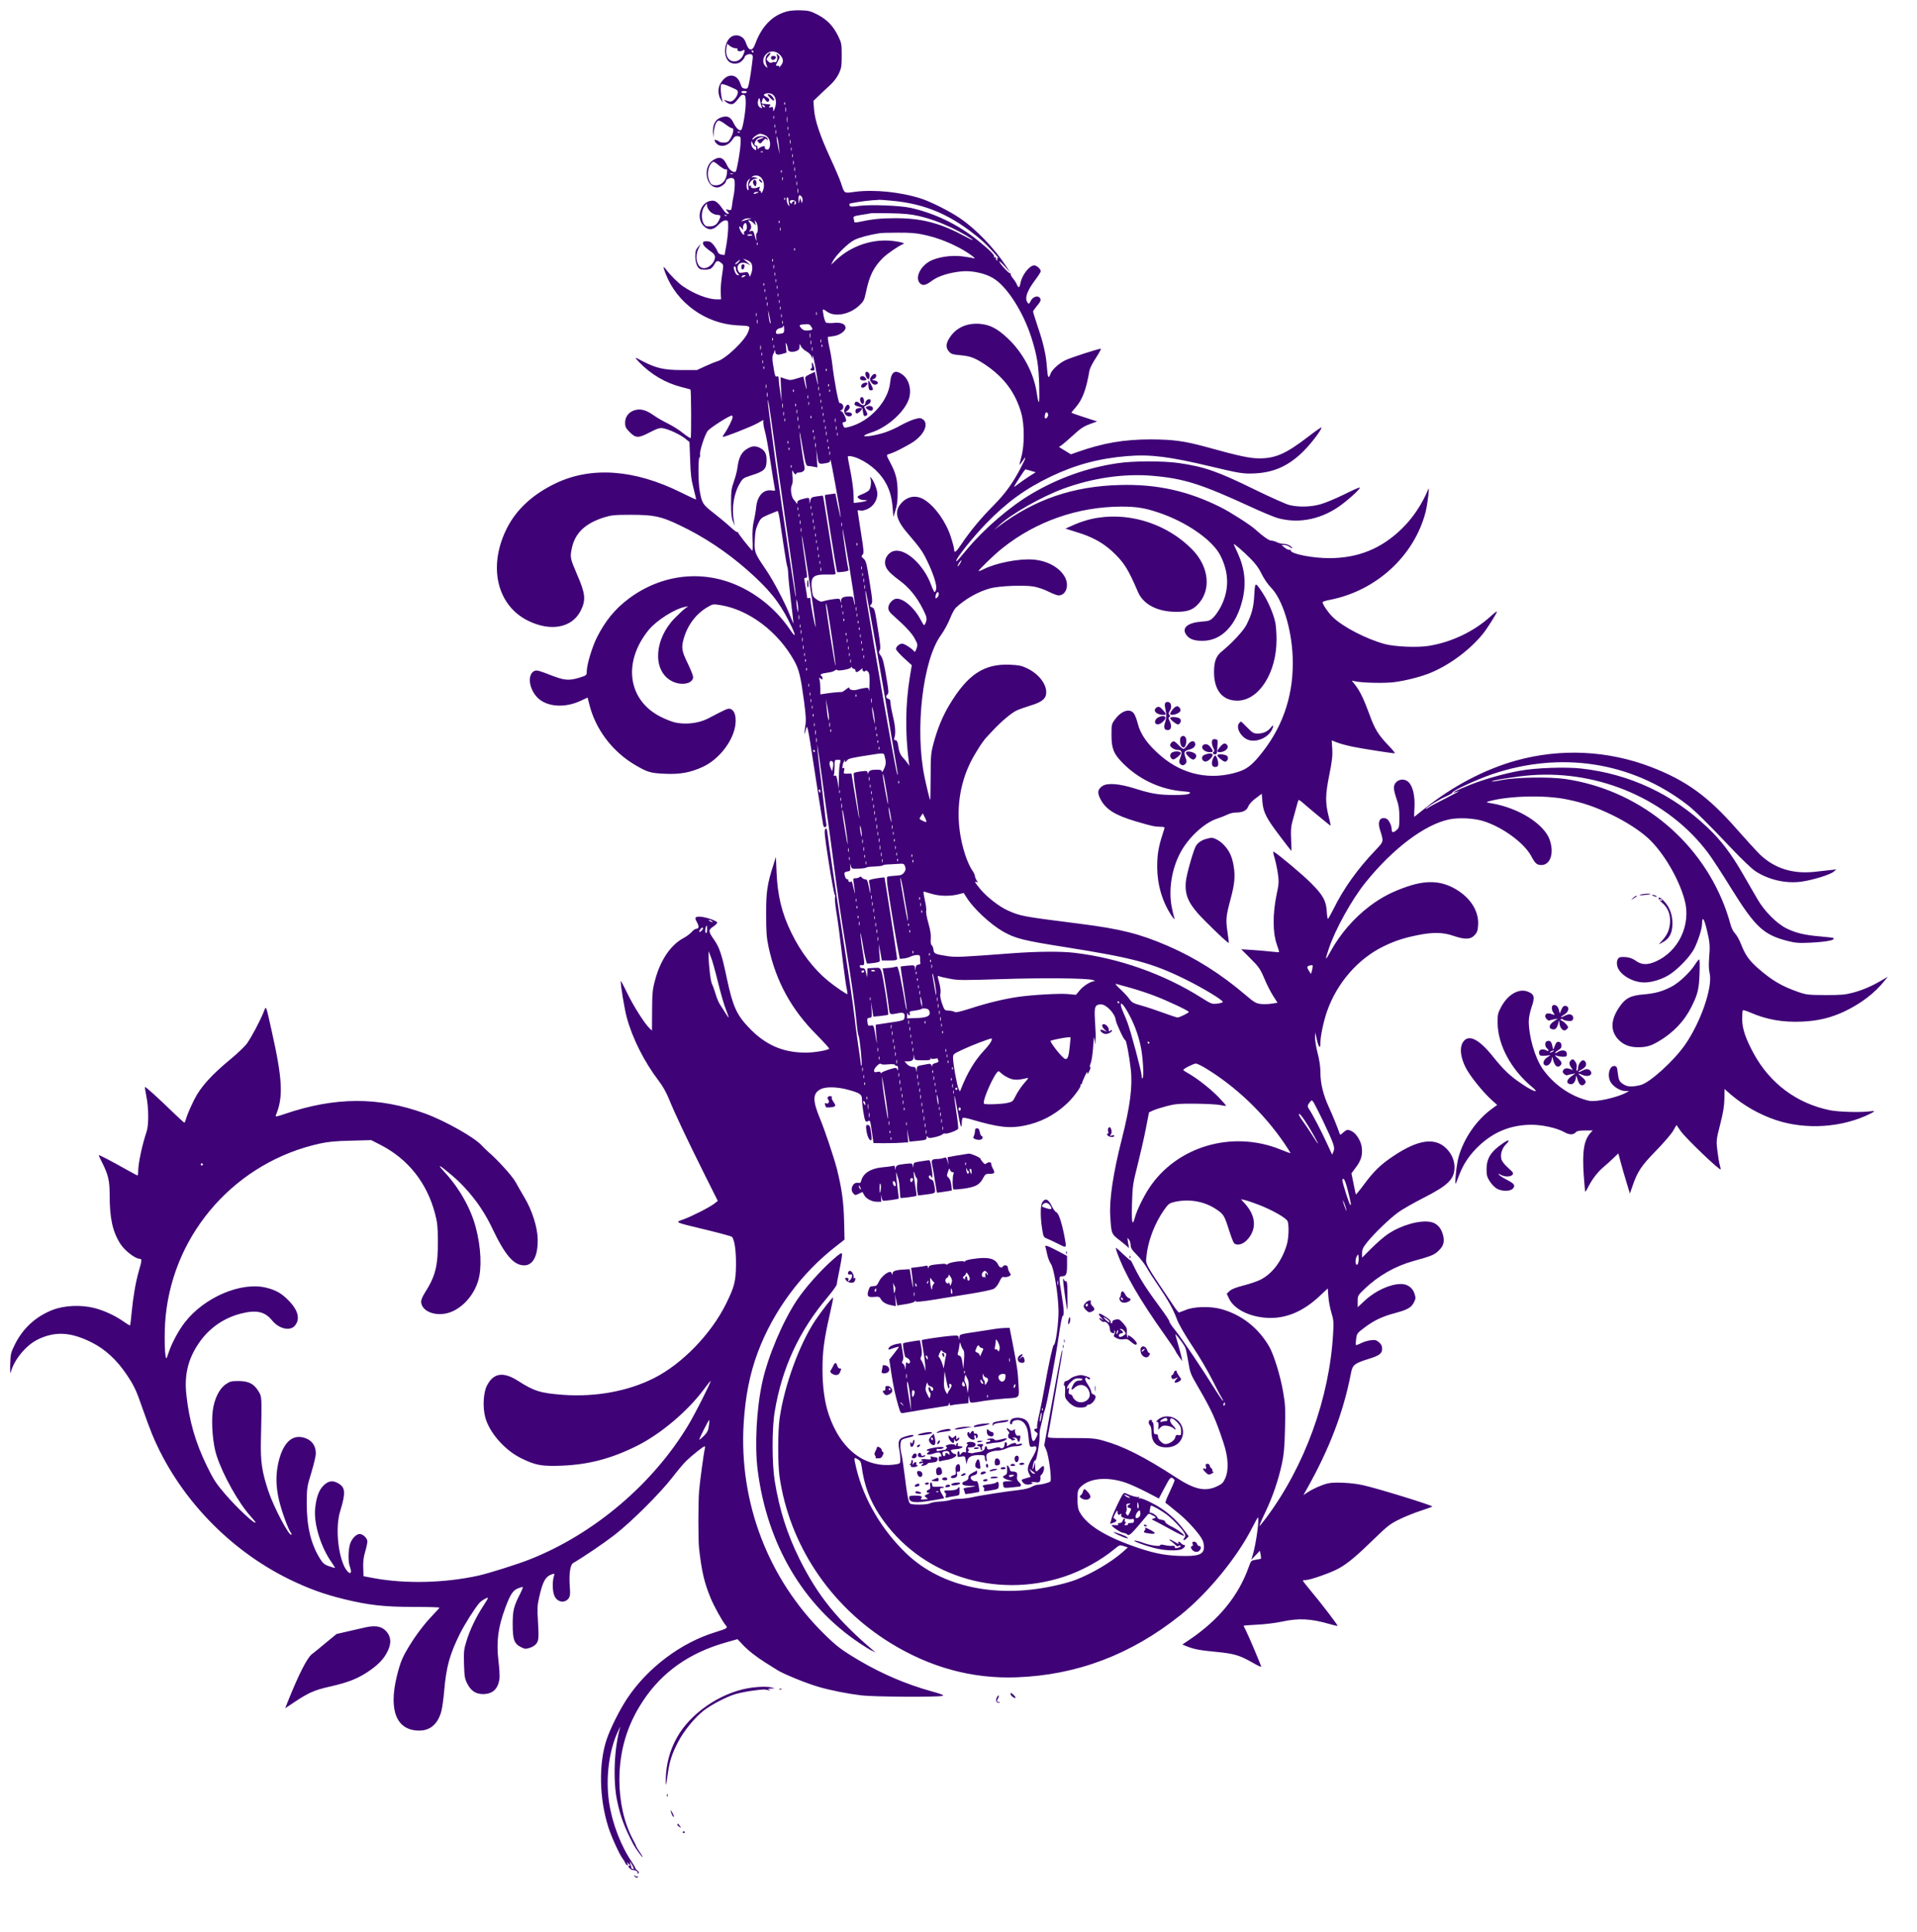 <?xml version="1.0" standalone="no"?>
<!DOCTYPE svg PUBLIC "-//W3C//DTD SVG 20010904//EN"
 "http://www.w3.org/TR/2001/REC-SVG-20010904/DTD/svg10.dtd">
<svg version="1.0" xmlns="http://www.w3.org/2000/svg"
 width="1748pt" height="1762pt" viewBox="0 0 1748 1762"
 preserveAspectRatio="xMidYMid meet">

<g transform="translate(0,1762) scale(0.1,-0.1)"
fill="#3f0377" stroke="none">
<path d="M7194 17520 c-142 -30 -247 -133 -308 -302 -26 -71 -60 -65 -86 15
-16 49 -63 75 -112 61 -85 -25 -106 -202 -29 -244 34 -18 80 -12 106 15 14 13
25 29 25 34 0 16 38 33 59 26 12 -4 17 -13 15 -33 -9 -85 -27 -203 -36 -240
-9 -38 -13 -43 -37 -40 -21 2 -29 11 -39 43 -33 103 -133 100 -187 -5 -21 -40
-16 -107 10 -141 l17 -24 -7 25 c-13 42 -18 131 -8 141 6 6 38 -3 82 -23 71
-31 73 -32 67 -62 -3 -17 -18 -41 -32 -54 -26 -23 -33 -23 -79 -7 -17 6 -17 4
4 -14 13 -12 34 -21 47 -21 24 0 33 8 77 63 15 20 27 26 40 22 14 -6 17 -20
17 -76 0 -69 -26 -227 -40 -242 -14 -16 -47 12 -69 58 -27 57 -56 73 -110 56
-55 -16 -81 -61 -80 -132 l2 -54 6 55 c8 63 25 100 47 100 8 0 36 -16 61 -35
25 -19 52 -35 60 -35 19 0 9 -52 -19 -97 -17 -28 -25 -33 -58 -33 -21 0 -41 4
-44 9 -3 5 -15 11 -26 14 -17 4 -18 2 -10 -14 32 -59 114 -50 158 17 18 28 28
35 50 32 26 -3 27 -5 25 -63 -2 -69 -33 -246 -44 -259 -15 -17 -59 13 -76 51
-36 79 -71 92 -134 50 -93 -62 -62 -247 41 -247 30 0 80 37 80 59 0 16 39 33
60 26 16 -5 20 -15 20 -55 0 -27 -4 -71 -9 -97 -6 -26 -13 -69 -16 -96 -6 -45
-7 -47 -33 -41 -27 7 -27 7 -8 -15 16 -18 17 -21 3 -21 -9 0 -24 12 -34 26
-49 71 -75 94 -105 94 -115 0 -163 -176 -66 -244 39 -28 77 -20 119 24 25 26
47 40 64 40 24 0 25 -2 25 -62 0 -35 -7 -106 -16 -159 l-17 -95 -28 4 c-19 3
-31 12 -37 31 -5 14 -22 41 -37 59 -20 24 -35 32 -61 32 -27 0 -34 -4 -34 -19
0 -18 23 -41 84 -84 14 -10 26 -27 26 -38 0 -57 -65 -116 -115 -103 -53 13
-71 107 -35 179 l20 40 -25 -28 c-20 -23 -25 -39 -25 -83 0 -59 19 -108 45
-118 25 -9 74 -7 96 4 10 6 26 24 34 40 18 34 31 37 62 12 21 -17 21 -18 7
-112 -8 -52 -14 -123 -12 -158 l3 -62 -41 0 c-79 0 -209 51 -308 120 -42 29
-116 103 -154 154 -27 35 -28 26 -3 -39 102 -267 363 -456 651 -472 127 -6
122 -3 103 -58 -26 -77 -209 -252 -283 -270 -14 -4 -61 -23 -105 -43 l-80 -37
-140 0 c-156 0 -232 17 -350 78 -85 45 -85 45 -35 -8 105 -109 239 -188 384
-225 44 -11 81 -21 82 -23 7 -6 9 -436 2 -442 -3 -3 -35 17 -70 45 -34 28 -96
67 -137 87 -41 20 -99 53 -130 75 -69 49 -118 62 -170 48 -56 -15 -91 -60 -91
-115 0 -37 6 -49 39 -83 58 -59 80 -60 184 -6 75 38 93 44 125 38 53 -10 155
-57 200 -94 l39 -31 6 -162 c4 -131 10 -181 31 -261 14 -55 25 -101 23 -102
-1 -1 -64 28 -140 66 -420 208 -811 237 -1134 85 -208 -98 -359 -235 -447
-405 -179 -347 -99 -709 189 -851 207 -102 401 -65 480 91 49 98 44 155 -34
333 -62 145 -64 154 -47 236 29 140 122 228 296 283 67 20 94 23 250 23 205
-1 269 -14 437 -95 221 -105 424 -240 613 -405 199 -175 294 -292 384 -471 67
-133 70 -166 8 -74 -115 170 -279 309 -463 394 -332 154 -710 110 -1010 -117
-122 -92 -210 -200 -286 -350 -45 -91 -93 -251 -93 -313 0 -32 -2 -34 -66 -54
-99 -30 -138 -26 -271 26 -97 38 -120 44 -140 35 -65 -30 -52 -158 24 -239 83
-89 250 -103 398 -33 l63 29 13 -51 c55 -235 213 -445 431 -570 107 -61 130
-68 265 -74 133 -6 229 11 341 63 153 70 287 248 299 397 6 72 -12 121 -48
132 -20 7 -37 -1 -201 -87 -88 -46 -216 -60 -313 -34 -27 7 -82 29 -121 49
-300 151 -348 500 -108 793 71 86 234 190 329 209 l30 6 -30 -22 c-16 -12 -58
-51 -92 -86 -187 -191 -205 -471 -36 -570 87 -51 203 -32 203 33 0 12 -22 69
-50 126 -55 113 -59 143 -34 229 36 122 113 223 217 283 47 28 50 28 119 17
260 -43 526 -245 672 -511 42 -77 57 -140 87 -362 18 -136 20 -178 12 -230
-11 -65 -8 -96 3 -40 4 18 10 32 13 32 4 0 17 -64 29 -142 38 -251 112 -722
118 -750 3 -18 10 -25 20 -21 8 3 12 14 9 27 -3 11 -14 104 -26 206 -11 102
-27 235 -35 295 -8 61 -16 137 -19 170 l-4 60 8 -50 c5 -27 23 -156 40 -285
17 -129 40 -296 51 -370 10 -74 29 -207 40 -295 50 -383 74 -550 120 -830 53
-323 87 -566 100 -704 5 -62 14 -119 18 -125 11 -14 36 -265 28 -273 -3 -4 -6
0 -6 8 0 8 -11 88 -25 179 -13 91 -29 208 -34 260 -11 104 -53 389 -131 890
-43 280 -97 641 -116 789 -5 37 -8 41 -19 30 -11 -12 -6 -62 32 -304 25 -159
50 -293 55 -296 5 -3 6 -13 2 -22 -3 -9 1 -62 10 -119 18 -110 34 -233 66
-503 12 -93 25 -189 31 -213 5 -25 8 -46 7 -48 -6 -5 -108 64 -179 122 -130
107 -248 261 -334 439 -86 176 -125 337 -134 550 l-6 140 -22 -70 c-57 -177
-68 -248 -67 -455 0 -162 4 -212 22 -296 67 -313 209 -572 438 -801 67 -68
119 -125 115 -128 -28 -17 -139 -35 -216 -35 -212 1 -371 72 -525 237 -104
111 -139 192 -190 429 -48 230 -69 292 -119 364 -53 75 -54 89 -8 119 20 13
37 30 37 37 0 16 -113 54 -162 54 -42 0 -46 -10 -23 -50 20 -36 19 -60 -4 -60
-11 0 -30 -13 -43 -29 -13 -15 -47 -41 -75 -56 -118 -63 -212 -202 -260 -384
-23 -85 -26 -117 -27 -278 l-1 -182 -23 22 c-44 42 -145 200 -203 320 -32 67
-59 117 -59 110 -1 -43 34 -254 55 -332 52 -192 160 -406 292 -579 37 -48 70
-108 95 -170 52 -128 161 -359 316 -670 l127 -254 -30 -24 c-40 -32 -204 -116
-284 -145 -78 -28 -90 -23 209 -95 124 -30 229 -59 233 -63 24 -24 39 -123 38
-253 -1 -153 -14 -204 -93 -363 -136 -273 -398 -543 -652 -672 -238 -121 -534
-175 -831 -154 -207 16 -264 33 -412 128 -135 86 -224 72 -283 -44 -33 -65
-40 -198 -15 -290 38 -140 179 -300 329 -373 129 -63 185 -74 366 -67 249 10
457 65 692 183 215 108 460 316 606 513 34 46 62 81 62 77 0 -19 -139 -294
-201 -398 -322 -539 -860 -996 -1444 -1228 -115 -46 -374 -127 -470 -149 -312
-69 -669 -77 -960 -23 l-90 17 -3 78 c-2 55 3 96 18 146 11 37 20 80 20 94 0
28 -41 67 -70 67 -29 0 -67 -37 -85 -82 -19 -49 -23 -167 -6 -211 6 -16 11
-37 11 -48 0 -36 -40 -2 -65 54 -58 134 -74 359 -34 492 52 170 49 217 -13
255 -52 32 -94 26 -138 -18 -44 -43 -67 -111 -77 -217 -11 -140 54 -348 153
-487 19 -27 31 -48 28 -48 -4 0 -29 8 -56 17 -42 15 -54 26 -84 74 -81 134
-118 293 -117 504 1 135 2 145 42 275 22 74 41 152 41 173 0 77 -43 131 -119
148 -108 25 -188 -63 -226 -245 -21 -106 -19 -204 9 -327 23 -98 84 -267 108
-297 6 -7 8 -15 5 -18 -19 -19 -162 252 -211 400 -58 176 -71 266 -67 456 9
408 10 401 -24 455 -41 66 -89 90 -182 90 -63 0 -76 -3 -115 -30 -59 -41 -104
-132 -118 -241 -15 -116 1 -306 35 -409 58 -178 199 -430 309 -552 25 -28 46
-54 46 -57 0 -26 -169 132 -278 259 -80 93 -105 131 -163 250 -106 216 -163
413 -189 650 -21 182 13 327 110 471 92 138 227 233 386 274 141 36 219 19
284 -61 61 -76 160 -101 205 -53 56 60 36 145 -58 238 -60 61 -110 89 -194
111 -229 60 -571 -85 -749 -317 -51 -65 -114 -181 -139 -253 -9 -27 -20 -57
-23 -65 -20 -54 -28 220 -11 381 78 768 648 1404 1407 1570 72 16 145 23 282
26 l185 5 86 -44 c251 -129 423 -347 496 -627 21 -80 25 -120 26 -241 1 -235
-21 -326 -119 -480 -19 -30 -34 -65 -34 -78 0 -103 163 -152 294 -88 103 50
190 155 226 275 35 112 27 301 -21 485 -46 175 -150 360 -285 506 -75 81 -53
72 61 -24 157 -133 285 -299 376 -493 115 -241 194 -333 289 -333 81 0 126 88
123 240 -2 107 -51 262 -121 379 -26 44 -63 108 -82 143 -31 55 -166 204 -250
275 -14 12 -40 38 -59 58 -66 73 -339 226 -516 290 -424 154 -819 152 -1278
-4 -76 -26 -88 -28 -82 -13 70 167 62 327 -40 781 -54 238 -46 223 -74 154
-34 -82 -106 -218 -148 -278 -19 -27 -85 -90 -145 -140 -178 -146 -280 -259
-337 -374 -27 -54 -57 -122 -67 -152 -9 -30 -19 -56 -21 -58 -2 -3 -49 40
-106 95 -136 132 -249 235 -255 230 -2 -2 4 -41 13 -86 21 -104 22 -260 2
-320 -41 -121 -77 -292 -77 -361 0 -21 -3 -39 -6 -39 -4 0 -45 22 -93 49 -149
84 -261 142 -261 136 0 -3 15 -36 34 -73 53 -106 66 -161 66 -292 0 -210 26
-331 97 -443 38 -61 136 -137 176 -137 22 0 22 -14 -7 -112 -29 -100 -52 -236
-66 -382 -5 -60 -12 -111 -14 -113 -2 -3 -26 11 -53 30 -77 56 -182 105 -273
128 -123 31 -275 24 -382 -18 -152 -60 -268 -166 -341 -312 -39 -79 -41 -88
-44 -185 -1 -68 0 -91 6 -69 29 111 136 242 242 295 159 79 304 72 499 -27
119 -60 225 -158 312 -287 70 -104 90 -145 148 -314 29 -82 67 -186 86 -232
234 -566 698 -1056 1258 -1328 174 -84 306 -132 496 -179 223 -54 362 -70 632
-70 131 0 237 -3 235 -7 -1 -4 -27 -33 -58 -65 -75 -78 -147 -172 -207 -268
-74 -120 -90 -159 -123 -290 -77 -314 -4 -496 201 -498 102 -1 171 58 204 174
8 30 20 113 26 184 19 224 50 336 144 526 44 87 133 229 178 281 20 23 78 55
78 43 0 -2 -20 -36 -45 -74 -65 -100 -119 -213 -150 -313 -25 -79 -27 -98 -24
-215 4 -114 7 -134 30 -178 34 -66 77 -95 143 -95 87 0 135 44 150 135 4 22 0
99 -9 170 -20 174 -4 302 62 480 45 122 70 161 116 179 22 9 42 14 44 12 3 -2
-7 -27 -21 -55 -62 -121 -71 -158 -71 -286 0 -139 14 -177 78 -208 33 -17 42
-17 79 -5 23 7 49 24 59 38 22 30 23 55 14 216 -7 98 -5 135 10 200 34 154 59
198 122 218 21 7 21 5 12 -26 -14 -51 -11 -136 8 -175 27 -58 97 -67 130 -17
12 19 14 41 8 116 -7 106 5 188 31 203 101 59 276 178 376 255 154 119 416
380 528 525 47 61 105 130 130 154 49 47 154 131 165 131 4 0 5 -10 2 -22 -10
-39 -45 -299 -52 -383 -9 -103 -9 -456 0 -532 24 -209 48 -309 106 -450 32
-76 106 -210 137 -246 21 -24 12 -29 -93 -62 -316 -96 -621 -326 -808 -608
-69 -105 -152 -271 -186 -373 -73 -221 -67 -535 16 -797 27 -86 101 -249 131
-288 10 -13 21 -32 25 -42 3 -9 12 -17 18 -17 8 0 7 5 -2 18 -10 13 -8 12 10
-3 l24 -20 -7 25 c-5 19 -2 16 13 -10 24 -42 26 -51 7 -44 -8 3 -13 11 -10 18
3 7 -2 13 -11 13 -8 0 -15 -3 -15 -6 1 -14 26 -36 40 -36 24 2 51 -15 44 -27
-5 -7 -2 -8 6 -3 10 6 8 12 -9 27 -13 10 -20 18 -17 18 4 0 -11 26 -32 58
-101 148 -180 355 -208 544 -33 222 -1 475 82 650 13 29 22 45 19 35 -55 -188
-67 -487 -27 -674 31 -145 67 -240 147 -393 21 -39 85 -127 85 -116 0 4 -13
26 -29 49 -16 23 -29 45 -30 50 0 4 -14 33 -31 64 -78 146 -121 337 -122 536
0 270 69 504 215 724 173 263 423 440 757 534 l105 30 40 -43 c53 -57 125
-114 210 -168 39 -24 89 -56 113 -71 56 -36 266 -121 372 -152 117 -34 264
-63 395 -79 120 -14 707 -17 741 -4 14 6 -14 17 -101 41 -231 64 -453 159
-663 283 -163 97 -202 127 -321 244 -507 501 -772 1195 -730 1912 15 249 56
459 130 655 140 374 397 721 715 967 l75 59 -4 175 c-5 177 -22 295 -67 475
-27 103 -110 351 -155 459 -66 160 -65 224 7 262 46 25 153 23 253 -5 106 -29
125 -42 125 -86 0 -49 20 -180 31 -196 6 -11 13 -11 26 -3 17 10 19 3 33 -95
l15 -106 90 -1 c50 0 121 1 158 4 l69 4 -6 62 -5 61 11 -59 11 -58 71 7 c80 8
86 10 86 33 0 14 2 14 9 3 8 -12 18 -13 65 -2 31 7 62 18 69 25 7 7 18 11 25
8 19 -6 113 29 119 44 3 8 -5 78 -17 155 -12 77 -20 142 -17 145 2 2 14 -55
27 -128 25 -145 39 -190 40 -121 0 23 4 45 10 48 5 3 40 -3 77 -14 243 -72
348 -84 483 -57 147 30 271 93 384 197 60 54 140 162 129 173 -4 3 -2 6 4 6 5
0 10 6 10 13 0 6 13 37 27 67 15 30 25 44 22 31 -6 -28 5 -17 22 22 6 15 7 27
2 27 -5 0 -2 16 6 35 8 20 18 86 22 148 6 95 8 104 13 62 6 -50 6 -50 8 -10 4
47 3 66 -5 201 -7 113 2 134 56 134 48 0 128 -84 134 -143 4 -31 77 -188 86
-182 9 5 37 -143 51 -266 18 -156 -6 -339 -82 -639 -77 -301 -115 -551 -105
-700 10 -165 9 -163 92 -226 40 -31 75 -61 77 -67 2 -7 2 -1 0 12 -16 93 -16
88 1 67 9 -11 16 -34 16 -52 0 -25 12 -44 58 -90 32 -33 73 -86 91 -119 18
-33 66 -107 106 -165 87 -128 134 -212 169 -307 17 -44 70 -136 139 -240 62
-92 142 -229 179 -303 37 -74 77 -151 90 -170 12 -19 16 -30 8 -23 -8 7 -37
48 -65 93 -112 181 -306 470 -364 542 -35 43 -60 81 -58 85 3 5 -33 60 -80
123 -121 163 -186 264 -233 360 -22 46 -40 80 -40 75 0 -4 -29 20 -64 53 -35
34 -67 62 -70 62 -3 0 1 -17 8 -37 74 -205 201 -425 443 -767 47 -65 87 -125
91 -135 3 -9 18 -34 34 -55 l28 -39 -6 34 c-4 19 -19 76 -34 127 -15 52 -25
90 -21 85 44 -50 82 -104 90 -126 6 -15 18 -73 27 -129 15 -95 20 -109 86
-222 127 -218 162 -295 235 -516 44 -133 49 -247 15 -323 -18 -40 -29 -51 -74
-72 -108 -51 -205 -30 -373 80 -290 189 -484 287 -667 337 -74 21 -105 23
-295 23 -207 0 -212 0 -208 20 9 40 45 244 75 425 17 102 37 223 46 268 8 46
13 86 11 88 -5 5 -16 -48 -101 -514 l-64 -353 18 -42 c25 -56 53 -279 37 -289
-19 -12 -80 -28 -109 -28 -15 0 -42 -9 -61 -20 -21 -12 -66 -23 -118 -29 -115
-13 -351 -49 -424 -66 -33 -7 -85 -14 -115 -14 -30 0 -68 -5 -84 -11 -16 -6
-59 -12 -96 -14 -37 -2 -77 -9 -90 -16 -27 -15 -168 -16 -182 -2 -15 15 -26
74 -48 252 -11 91 -25 181 -30 200 -14 49 -12 116 3 128 6 6 26 13 42 17 55
12 65 16 65 25 0 9 -57 -2 -100 -20 -35 -15 -43 -43 -30 -110 6 -29 10 -70 10
-90 0 -35 -2 -38 -37 -44 -274 -45 -506 126 -617 456 -37 112 -56 249 -56 410
0 163 14 271 65 494 20 86 34 158 32 160 -6 6 -102 -118 -163 -208 -145 -219
-282 -593 -325 -893 -17 -116 -17 -415 -1 -530 90 -622 459 -1177 1008 -1517
364 -225 749 -330 1154 -315 549 20 1043 207 1490 564 249 198 519 526 658
800 26 51 49 93 52 93 16 0 -15 -231 -45 -335 l-15 -50 39 41 39 41 7 -34 c3
-19 5 -36 3 -38 -2 -2 -21 -6 -43 -9 -47 -8 -47 -7 -70 -71 -93 -260 -270
-477 -537 -658 l-67 -45 37 -15 c69 -28 123 -38 271 -52 165 -16 213 -30 334
-99 42 -24 77 -41 77 -36 0 10 -112 276 -138 327 -12 23 -22 44 -22 46 0 2 55
7 123 10 67 3 167 15 222 27 155 34 266 29 438 -21 38 -11 71 -19 73 -16 5 5
-145 201 -248 324 -37 45 -68 84 -68 87 0 3 12 6 26 6 41 0 232 67 303 107 81
45 162 113 326 273 113 110 142 133 220 171 50 25 138 61 197 80 59 19 108 37
108 40 0 11 -496 164 -630 194 -101 23 -266 31 -324 16 -55 -13 -137 -50 -186
-83 l-35 -23 31 55 c208 370 334 699 404 1063 14 70 33 84 157 123 101 31 126
50 126 94 0 24 -8 40 -28 58 -25 21 -36 24 -76 19 -26 -3 -66 -15 -89 -27 -23
-12 -44 -19 -46 -17 -3 3 -2 28 2 56 6 49 10 54 73 101 87 67 166 104 279 134
116 31 152 51 175 99 17 33 17 42 5 79 -17 54 -64 88 -123 88 -99 0 -234 -62
-330 -151 l-65 -61 0 53 c0 53 1 55 63 114 124 120 280 209 447 255 157 43
190 56 227 93 48 45 58 85 39 151 -18 63 -58 102 -112 112 -99 18 -264 -28
-386 -109 -35 -23 -102 -81 -150 -129 l-88 -88 0 41 c0 34 8 52 49 103 62 77
200 211 280 269 33 25 137 84 230 132 227 115 284 172 284 281 0 65 -31 131
-83 178 -103 93 -251 70 -465 -71 -122 -80 -186 -142 -275 -262 -41 -56 -76
-98 -77 -94 -2 5 -11 49 -21 100 l-19 92 43 58 c47 63 61 113 50 187 -9 56
-52 122 -93 141 -35 17 -44 15 -80 -18 -22 -19 -23 -20 -29 -1 -22 63 -62 161
-100 244 -50 111 -74 211 -74 315 0 45 -9 109 -25 169 -14 53 -24 118 -24 144
l2 47 15 -67 c18 -76 32 -88 32 -29 0 61 28 194 61 289 90 257 281 477 514
591 100 49 182 76 309 102 141 29 234 27 327 -5 104 -36 157 -35 194 4 23 25
30 41 33 90 9 118 -57 234 -177 314 -138 92 -279 105 -465 42 -137 -46 -238
-98 -347 -180 -144 -109 -271 -256 -358 -416 -48 -87 -51 -82 -15 26 58 176
212 454 338 609 249 308 536 524 759 572 88 18 224 12 312 -15 177 -55 374
-200 439 -322 34 -65 51 -79 91 -79 84 0 119 113 74 235 -53 141 -279 283
-518 326 -61 10 -64 12 -36 20 179 50 506 59 705 19 150 -29 267 -70 415 -141
136 -66 253 -142 333 -214 137 -126 279 -365 333 -563 62 -225 -55 -472 -266
-563 -74 -32 -126 -30 -178 7 -39 28 -82 39 -139 34 -26 -2 -40 -36 -32 -77
15 -78 137 -154 248 -154 72 0 169 31 236 76 80 54 180 160 217 229 36 70 73
184 73 229 1 74 18 53 43 -51 29 -118 31 -147 21 -270 -4 -51 -2 -99 5 -127
31 -126 -81 -452 -228 -660 -104 -147 -322 -344 -403 -362 -74 -18 -117 -16
-151 5 -41 25 -47 37 -56 111 -5 46 -9 55 -28 58 -49 7 -72 -95 -33 -152 26
-40 87 -76 130 -76 l35 -1 -25 -13 c-84 -46 -279 -89 -340 -75 -165 37 -325
148 -426 295 -68 99 -124 293 -124 430 0 32 11 85 26 130 31 89 25 116 -31
139 -82 35 -184 -22 -246 -137 -31 -58 -34 -70 -33 -148 2 -200 124 -426 314
-583 74 -61 17 -46 -86 23 -113 75 -171 130 -271 255 -134 167 -230 210 -278
122 -26 -50 -16 -132 29 -222 39 -77 157 -224 237 -296 l51 -46 -49 -36 c-140
-102 -256 -270 -303 -439 -19 -65 -40 -276 -24 -238 4 8 18 44 32 80 39 100
95 182 181 263 132 123 279 184 459 189 104 3 244 -27 314 -66 49 -28 86 -28
109 0 8 10 34 14 82 14 l70 0 -20 -22 c-60 -66 -76 -167 -62 -382 6 -83 12
-152 14 -154 2 -2 15 18 28 45 36 70 85 134 137 178 25 21 66 58 91 82 l46 44
22 -83 c12 -46 36 -128 53 -183 l30 -100 23 65 c45 134 81 188 215 325 70 72
141 154 157 183 l30 52 38 -55 c45 -65 365 -371 365 -349 0 5 -4 24 -9 42 -5
18 -15 75 -21 127 -11 94 -11 97 26 243 28 109 37 169 38 233 l1 87 55 -48
c121 -103 258 -182 411 -234 275 -93 612 -70 867 59 42 21 41 26 -5 20 -84
-12 -290 -6 -368 10 -301 62 -544 243 -693 515 -74 137 -105 226 -106 312 0
42 2 80 6 84 4 4 34 -5 65 -19 151 -66 298 -92 477 -84 147 7 258 34 383 92
150 71 278 168 365 278 l32 39 -55 -32 c-92 -54 -171 -88 -259 -112 -74 -20
-108 -23 -255 -23 -160 1 -175 3 -250 29 -150 53 -235 103 -363 214 -84 74
-119 124 -157 223 -15 37 -39 81 -54 96 -18 19 -34 51 -46 98 -10 39 -34 111
-53 160 -238 613 -797 1056 -1452 1151 -145 21 -451 15 -579 -10 -46 -10 -85
-15 -88 -13 -9 9 228 47 357 57 629 47 1252 -226 1614 -707 34 -45 131 -193
215 -330 218 -350 293 -419 513 -475 71 -18 100 -20 208 -15 149 8 227 23 208
42 -3 3 -58 10 -123 15 -138 12 -217 30 -305 73 -89 44 -201 156 -265 267 -27
47 -87 150 -133 230 -106 184 -196 303 -320 421 -319 306 -711 490 -1152 540
-142 16 -413 7 -560 -20 -143 -25 -332 -79 -463 -132 -106 -42 -169 -74 -132
-66 11 3 29 8 40 12 11 4 -41 -24 -115 -62 -74 -37 -147 -76 -163 -87 -15 -10
-27 -16 -27 -14 0 12 121 87 182 113 37 16 64 33 62 37 -8 13 226 121 361 167
628 213 1272 113 1779 -277 69 -53 194 -176 408 -403 87 -92 182 -183 213
-203 119 -79 277 -116 419 -97 103 14 266 64 297 92 l24 20 -55 -6 c-30 -3
-95 -10 -145 -16 -197 -21 -361 30 -494 155 -29 28 -127 135 -217 237 -258
295 -459 441 -779 564 -394 151 -823 172 -1230 59 -287 -80 -582 -235 -834
-438 -52 -42 -95 -76 -96 -76 -1 0 0 40 3 88 5 103 -15 190 -53 228 -50 50
-135 17 -135 -52 0 -17 11 -63 25 -102 20 -57 25 -91 25 -165 0 -85 -2 -96
-23 -115 -31 -29 -47 -28 -47 4 0 37 -28 92 -51 99 -56 18 -80 -26 -56 -102
35 -110 36 -106 -40 -186 -164 -171 -292 -351 -383 -536 -25 -49 -48 -90 -51
-91 -4 0 -9 30 -11 68 -5 96 -35 150 -143 258 -73 74 -295 260 -341 287 -7 4
-5 -16 7 -53 10 -33 24 -98 31 -145 11 -78 10 -93 -13 -202 -34 -168 -34 -338
2 -441 14 -39 24 -74 22 -75 -1 -2 -31 0 -65 4 -35 4 -112 11 -171 15 l-109 7
84 -84 c76 -76 89 -94 126 -181 22 -54 59 -126 81 -160 l40 -63 -52 -8 c-29
-5 -74 -6 -101 -3 -42 5 -59 14 -135 79 -227 194 -460 341 -711 450 -257 111
-430 155 -800 202 -535 68 -540 69 -659 121 -77 34 -191 122 -251 194 -53 65
-59 76 -35 66 14 -5 14 -4 0 16 -8 13 -15 30 -15 39 0 9 -13 36 -30 60 -16 24
-44 86 -60 137 -92 285 -76 579 45 831 39 81 114 199 150 237 5 6 33 36 62 66
73 78 161 152 208 176 22 11 80 32 129 47 108 32 146 64 146 121 0 82 -73 172
-180 222 -44 21 -74 27 -153 30 -234 10 -383 -89 -548 -363 -63 -104 -111
-220 -147 -355 -23 -87 -26 -113 -26 -307 -1 -116 -2 -210 -4 -209 -5 5 -33
121 -52 211 -89 435 -16 1065 150 1293 27 37 63 103 81 147 17 44 41 89 53
101 84 80 205 149 316 179 85 22 306 31 396 16 39 -7 98 -27 136 -47 37 -18
77 -34 90 -34 71 1 101 95 55 173 -50 85 -160 144 -286 154 -131 10 -341 -31
-454 -89 -22 -11 -41 -18 -43 -15 -6 6 143 150 215 207 308 246 690 379 1086
380 136 0 213 -12 335 -53 255 -84 496 -251 568 -393 79 -157 82 -308 8 -459
-19 -38 -51 -85 -70 -104 -33 -32 -42 -35 -113 -40 -122 -10 -178 -56 -139
-116 27 -42 73 -60 152 -59 172 0 307 140 364 377 35 147 21 280 -44 423 -20
42 -36 79 -36 81 0 10 85 -63 150 -129 49 -48 79 -90 104 -142 21 -43 56 -94
84 -123 105 -105 189 -373 199 -633 13 -326 -79 -617 -273 -866 -89 -114 -138
-155 -220 -182 -251 -81 -505 -30 -707 143 -122 104 -187 196 -213 298 -9 37
-25 79 -36 92 -37 47 -111 24 -168 -52 -35 -46 -35 -48 -35 -147 0 -121 19
-170 100 -252 145 -149 343 -243 547 -260 71 -6 79 -9 63 -21 -13 -9 -53 -13
-134 -13 -144 0 -210 11 -353 56 -149 48 -262 57 -307 25 -43 -31 -47 -59 -17
-118 47 -93 134 -148 321 -203 152 -45 174 -49 224 -50 37 0 42 -3 38 -17 -46
-140 -59 -199 -64 -290 -9 -166 25 -322 102 -459 35 -62 67 -99 51 -58 -4 10
-15 55 -23 99 -28 153 1 339 78 485 72 139 220 277 339 315 30 10 72 26 92 36
21 11 55 19 76 19 63 0 99 17 114 55 8 21 35 51 68 75 l55 41 6 -73 c8 -96 35
-149 161 -315 55 -73 102 -133 103 -133 2 0 1 46 -2 103 -4 79 -2 117 12 167
10 36 25 93 35 127 9 35 18 65 21 67 3 3 23 -10 44 -30 62 -54 243 -204 248
-204 2 0 -5 33 -15 73 -35 136 -34 204 2 385 26 129 32 180 28 242 l-5 78 51
-20 c28 -11 92 -28 141 -38 82 -17 357 -60 383 -60 6 0 -18 30 -54 68 -95 98
-129 153 -177 287 -51 139 -87 214 -130 269 l-31 39 29 -6 c67 -15 273 -19
358 -8 112 15 255 52 338 88 175 74 353 208 471 353 40 50 128 189 128 203 0
5 -25 -14 -57 -43 -151 -138 -358 -237 -565 -270 -104 -17 -311 -8 -403 17
-170 47 -380 156 -473 246 -41 40 -92 115 -92 135 0 5 28 15 63 21 426 82 774
402 877 805 17 69 37 238 24 206 -56 -137 -143 -266 -241 -361 -187 -183 -400
-269 -663 -269 -153 0 -350 39 -350 69 0 6 -6 8 -12 6 -7 -2 -26 7 -43 20
l-30 25 26 0 c14 0 34 -7 45 -15 29 -22 40 -18 11 5 -14 11 -40 20 -60 20 -19
0 -48 7 -63 15 -16 8 -40 15 -53 15 -20 0 -78 41 -146 103 -42 39 -231 160
-314 201 -299 150 -586 213 -923 203 -423 -11 -772 -131 -1100 -376 l-43 -33
43 40 c111 104 388 262 589 336 268 98 552 139 811 117 289 -25 443 -74 901
-285 91 -42 194 -85 230 -97 183 -56 385 -22 559 94 81 54 211 171 201 181 -3
3 -68 -25 -145 -64 -77 -38 -174 -78 -215 -89 -89 -25 -201 -27 -284 -6 -33 9
-174 72 -315 141 -334 164 -453 206 -688 241 -144 21 -422 21 -567 -2 -275
-41 -538 -136 -780 -279 -200 -119 -430 -317 -588 -506 -95 -114 -97 -116 -97
-103 0 25 158 222 273 340 191 196 357 316 592 429 225 107 438 164 697 185
208 17 382 -5 759 -95 258 -62 300 -69 404 -63 175 9 312 72 445 207 70 70
160 190 160 212 0 5 -55 -33 -122 -85 -202 -155 -297 -197 -445 -197 -86 0
-181 20 -488 105 -195 53 -295 67 -500 68 -245 0 -435 -32 -670 -115 l-60 -21
-54 33 -55 34 29 20 c16 12 63 53 106 92 59 55 91 76 145 96 l68 25 -117 38
c-64 20 -117 39 -117 42 0 3 18 25 39 49 61 70 96 163 125 335 4 20 30 73 60
117 29 45 49 82 44 82 -24 0 -277 -82 -324 -105 -61 -30 -122 -87 -136 -126
-16 -48 -25 -33 -31 54 -8 117 -31 222 -83 374 -24 73 -44 136 -44 142 0 5 16
28 35 51 39 46 42 61 20 80 -21 17 -61 -1 -77 -35 -14 -31 -22 -31 -36 0 -16
36 10 102 74 187 30 40 54 77 54 85 0 19 -37 53 -59 53 -44 0 -113 -88 -126
-162 -9 -45 -18 -48 -34 -10 -6 15 -23 40 -36 56 -14 16 -22 33 -18 39 3 5 2
7 -4 4 -10 -7 -109 101 -100 109 2 3 26 -19 52 -48 l47 -53 -43 65 c-105 159
-269 330 -411 427 -90 63 -267 152 -358 182 -186 60 -429 85 -604 62 -102 -14
-95 -19 -127 79 -12 36 -55 137 -96 225 -95 206 -142 345 -150 446 l-6 79 49
47 c27 27 74 70 103 97 33 30 63 70 80 105 23 50 26 68 26 166 0 104 -2 114
-32 176 -46 93 -100 149 -185 194 -63 33 -83 39 -148 41 -41 2 -93 -1 -116 -6z
m-487 -340 c14 0 21 -4 18 -10 -10 -16 26 -24 46 -11 21 13 24 4 9 -33 -15
-41 -47 -66 -83 -66 -55 0 -86 53 -73 125 l7 36 26 -21 c14 -11 37 -20 50 -20z
m163 -30 c0 -5 -2 -10 -4 -10 -3 0 -8 5 -11 10 -3 6 -1 10 4 10 6 0 11 -4 11
-10z m241 -29 c34 -35 37 -66 8 -101 -11 -14 -18 -19 -14 -12 4 7 -1 12 -14
12 -20 0 -20 0 1 40 21 39 21 41 4 58 -17 16 -18 16 -11 -5 8 -30 -3 -66 -19
-60 -7 3 -19 1 -27 -3 -9 -6 -20 -3 -31 7 -23 20 -22 25 2 53 25 29 17 40 -10
15 -22 -20 -26 -59 -9 -101 10 -28 10 -28 -10 -9 -30 26 -28 79 4 110 35 36
88 34 126 -4z m-301 -341 c0 -5 -11 -10 -25 -10 -14 0 -25 5 -25 10 0 6 11 10
25 10 14 0 25 -4 25 -10z m243 -28 c25 -27 29 -72 13 -117 -13 -35 -15 -36
-16 -13 0 22 -3 25 -22 20 -20 -5 -21 -3 -10 10 11 13 9 16 -13 17 -56 4 -63
6 -60 16 14 49 15 50 31 27 18 -26 30 -28 38 -7 3 10 -5 20 -26 31 -24 12 -28
18 -17 25 23 15 65 10 82 -9z m-108 -106 c7 -16 6 -17 -13 -7 -22 12 -28 43
-15 78 6 14 9 11 14 -17 3 -19 10 -43 14 -54z m212 22 c-3 -8 -6 -5 -6 6 -1
11 2 17 5 13 3 -3 4 -12 1 -19z m-181 -25 c-7 -7 -26 7 -26 19 0 6 6 6 15 -2
9 -7 13 -15 11 -17z m191 -40 c-3 -10 -5 -2 -5 17 0 19 2 27 5 18 2 -10 2 -26
0 -35z m-110 -65 c-3 -7 -5 -2 -5 12 0 14 2 19 5 13 2 -7 2 -19 0 -25z m120
-30 c-2 -13 -4 -3 -4 22 0 25 2 35 4 23 2 -13 2 -33 0 -45z m-110 -50 c-3 -7
-5 -2 -5 12 0 14 2 19 5 13 2 -7 2 -19 0 -25z m120 -20 c-3 -7 -5 -2 -5 12 0
14 2 19 5 13 2 -7 2 -19 0 -25z m-110 -35 c-3 -10 -5 -4 -5 12 0 17 2 24 5 18
2 -7 2 -21 0 -30z m-330 11 c-3 -3 -12 -4 -19 -1 -8 3 -5 6 6 6 11 1 17 -2 13
-5z m450 -36 c-3 -7 -5 -2 -5 12 0 14 2 19 5 13 2 -7 2 -19 0 -25z m-217 7
c35 -18 51 -68 37 -111 -6 -16 -13 -20 -28 -17 -12 3 -18 11 -15 19 4 11 -1
13 -22 8 -15 -4 -30 -12 -34 -18 -8 -11 -9 -9 -12 17 -1 6 -7 11 -14 10 -20
-5 -13 35 10 57 12 11 33 20 47 19 16 0 20 -3 11 -6 -8 -3 -25 -10 -38 -14
-22 -9 -22 -10 -6 -26 16 -16 18 -15 41 12 20 23 27 25 34 14 6 -9 9 -10 9 -2
0 35 -85 44 -118 13 -12 -12 -22 -16 -22 -11 0 15 51 51 72 51 10 0 32 -7 48
-15z m124 -114 l5 -56 -14 65 c-16 73 -19 124 -5 76 5 -15 11 -53 14 -85z
m103 42 c-3 -10 -5 -4 -5 12 0 17 2 24 5 18 2 -7 2 -21 0 -30z m-319 -29 c4 2
8 -4 8 -15 0 -23 -4 -24 -28 -2 -10 9 -18 28 -18 42 l1 26 15 -28 c8 -15 18
-26 22 -23z m329 -36 c-3 -7 -5 -2 -5 12 0 14 2 19 5 13 2 -7 2 -19 0 -25z
m-260 -14 c-3 -3 -12 -4 -19 -1 -8 3 -5 6 6 6 11 1 17 -2 13 -5z m270 -46 c-3
-7 -5 -2 -5 12 0 14 2 19 5 13 2 -7 2 -19 0 -25z m10 -65 c-3 -10 -5 -4 -5 12
0 17 2 24 5 18 2 -7 2 -21 0 -30z m-670 -21 c25 -19 47 -31 54 -26 9 5 11 -5
7 -40 -8 -64 -47 -106 -99 -106 -41 0 -51 9 -68 61 -14 43 -2 110 24 139 20
22 22 21 82 -28z m680 -39 c-3 -10 -5 -4 -5 12 0 17 2 24 5 18 2 -7 2 -21 0
-30z m-120 -15 c-3 -8 -6 -5 -6 6 -1 11 2 17 5 13 3 -3 4 -12 1 -19z m-444
-15 c-7 -2 -19 -2 -25 0 -7 3 -2 5 12 5 14 0 19 -2 13 -5z m574 -35 c-3 -7 -5
-2 -5 12 0 14 2 19 5 13 2 -7 2 -19 0 -25z m-318 3 c28 -28 35 -79 17 -121 -8
-19 -15 -27 -16 -17 0 9 -5 17 -11 17 -6 0 -8 9 -4 21 6 18 4 19 -12 11 -28
-15 -72 -10 -65 7 3 9 1 12 -6 7 -20 -12 -14 22 8 44 11 11 30 20 43 21 21 0
21 1 2 8 -11 5 -27 6 -35 4 -13 -4 -13 -4 0 6 23 17 58 13 79 -8z m198 -23
c-3 -7 -5 -2 -5 12 0 14 2 19 5 13 2 -7 2 -19 0 -25z m-308 -9 c-6 -12 -9 -38
-5 -57 4 -26 2 -32 -6 -24 -15 15 -14 67 2 86 18 23 23 20 9 -5z m438 -36 c-3
-10 -5 -4 -5 12 0 17 2 24 5 18 2 -7 2 -21 0 -30z m10 -70 c-3 -10 -5 -2 -5
17 0 19 2 27 5 18 2 -10 2 -26 0 -35z m-372 -3 c-28 -12 -37 -12 -30 0 3 6 16
10 28 9 21 0 21 -1 2 -9z m405 -34 c6 -8 10 -25 7 -38 l-4 -23 -9 25 -8 25 -7
-30 c-6 -27 -7 -26 -8 13 -1 44 8 52 29 28z m-153 -28 c-3 -8 -6 -5 -6 6 -1
11 2 17 5 13 3 -3 4 -12 1 -19z m33 -2 c0 -13 3 -33 6 -43 5 -13 4 -15 -4 -8
-17 15 -27 75 -13 75 6 0 11 -11 11 -24z m68 -18 c2 -9 -2 -19 -9 -23 -8 -5
-9 -1 -4 14 5 16 3 20 -9 15 -9 -3 -16 -11 -16 -17 0 -8 -3 -8 -11 0 -6 6 -9
15 -6 20 10 15 52 8 55 -9z m867 12 c318 -28 556 -132 822 -358 51 -43 180
-183 154 -167 -11 6 -13 4 -8 -9 4 -10 3 -15 -3 -11 -6 3 -10 13 -10 21 0 9
-5 12 -12 8 -7 -4 -8 -3 -4 5 8 13 -38 59 -145 146 -181 147 -396 251 -619
300 -94 21 -369 31 -470 17 -55 -8 -76 -8 -82 1 -3 6 -5 14 -2 18 4 7 137 27
214 33 25 1 50 3 55 4 6 1 55 -3 110 -8z m-1644 -105 c18 -14 43 -25 60 -25
33 0 35 -9 15 -49 -21 -41 -43 -55 -86 -56 -31 -1 -41 4 -54 26 -24 41 -21
120 7 155 l22 29 3 -27 c2 -15 17 -39 33 -53z m1892 -34 c105 -24 193 -56 307
-109 77 -36 204 -111 189 -112 -3 0 -49 23 -102 51 -206 108 -375 150 -605
149 -130 0 -209 -8 -339 -36 -18 -3 -33 -3 -33 2 0 5 -3 19 -6 30 -5 20 0 23
68 34 40 6 80 13 88 15 8 2 89 2 180 0 120 -2 189 -9 253 -24z m-1746 3 c-3
-3 -12 -4 -19 -1 -8 3 -5 6 6 6 11 1 17 -2 13 -5z m198 -34 c-16 -4 -39 -11
-50 -15 -20 -7 -20 -6 -1 9 11 9 34 16 50 15 l31 -1 -30 -8z m43 -32 l24 -23
-6 25 c-7 24 -6 24 8 6 17 -22 22 -91 7 -101 -5 -3 -8 -22 -5 -43 5 -43 0 -34
-16 25 -9 35 -13 40 -33 36 -18 -5 -20 -3 -9 8 17 18 15 49 -5 71 -24 27 5 24
35 -4z m239 0 c-3 -8 -6 -5 -6 6 -1 11 2 17 5 13 3 -3 4 -12 1 -19z m-297 -39
c0 -18 -6 -32 -16 -36 -8 -3 -13 -12 -10 -19 10 -27 -14 -14 -29 16 -22 42
-18 59 6 30 15 -18 19 -20 15 -7 -7 22 11 60 25 52 5 -4 9 -20 9 -36z m307
-31 c-3 -7 -5 -2 -5 12 0 14 2 19 5 13 2 -7 2 -19 0 -25z m1298 -37 c117 -25
219 -62 328 -119 84 -44 176 -111 132 -97 -11 4 -56 11 -100 17 -102 13 -233
-7 -301 -47 -87 -51 -130 -149 -87 -197 25 -27 53 -22 110 21 60 45 168 78
284 87 86 6 201 -19 272 -61 126 -73 276 -306 352 -545 52 -164 66 -254 71
-440 4 -177 -3 -193 -24 -54 -28 177 -128 363 -267 492 -92 86 -158 120 -246
128 -118 11 -217 -32 -276 -120 -39 -57 -42 -95 -10 -132 20 -23 33 -27 108
-34 92 -9 132 -25 229 -90 168 -115 269 -252 322 -436 30 -106 31 -294 1 -401
-11 -40 -18 -73 -17 -73 2 0 15 17 29 37 38 57 30 26 -17 -63 -74 -142 -143
-237 -249 -344 -115 -116 -214 -235 -292 -352 -50 -75 -67 -87 -67 -48 0 11
-13 62 -30 113 -43 136 -142 276 -239 338 -76 49 -160 35 -219 -37 -59 -72
-39 -150 70 -275 104 -121 131 -158 172 -244 57 -117 91 -224 82 -258 -3 -15
-10 -27 -14 -27 -4 0 -19 30 -32 67 -67 180 -227 329 -334 309 -47 -9 -86 -56
-86 -105 0 -51 30 -89 130 -163 91 -67 158 -150 215 -262 38 -75 41 -92 23
-131 -11 -25 -12 -25 -45 37 -56 105 -151 188 -216 188 -35 0 -77 -46 -77 -83
0 -25 10 -40 52 -77 102 -90 164 -156 190 -206 26 -48 27 -54 15 -90 -9 -25
-16 -33 -21 -25 -14 22 -89 71 -109 71 -25 0 -57 -27 -57 -49 0 -9 32 -46 72
-82 l72 -66 -18 -109 c-40 -249 -43 -503 -10 -764 l6 -45 -17 25 c-10 14 -30
39 -46 55 -17 19 -29 47 -34 75 -10 67 -15 80 -32 80 -12 0 -13 5 -7 23 13 37
8 107 -15 198 -11 48 -21 101 -21 119 0 23 -5 33 -20 37 -23 6 -26 25 -7 41
11 9 10 31 -5 119 -27 166 -38 210 -59 237 -16 21 -18 28 -8 44 10 16 7 55
-17 202 -27 171 -30 183 -53 191 -22 9 -22 11 -8 27 15 16 14 33 -14 207 -27
170 -33 192 -55 210 -21 19 -22 22 -9 36 14 14 12 35 -15 205 -16 104 -30 192
-30 197 0 4 11 5 25 1 15 -4 40 2 68 15 52 25 87 81 87 137 0 41 -39 136 -61
149 -8 6 -10 4 -4 -4 13 -23 7 -92 -11 -112 -9 -10 -36 -26 -60 -35 -24 -9
-44 -20 -44 -23 0 -17 27 -31 60 -32 27 0 31 -2 15 -8 -11 -5 -40 -10 -65 -13
l-45 -5 -2 76 c-1 42 -13 135 -27 206 -14 72 -26 133 -26 138 0 15 53 6 106
-19 110 -52 199 -135 249 -234 32 -64 47 -123 55 -215 l6 -80 19 60 c15 45 20
87 20 165 -1 118 -16 175 -71 278 -30 56 -32 63 -16 68 52 17 84 32 154 70 77
42 91 52 130 89 61 59 76 132 33 161 -22 14 -29 14 -79 0 -30 -9 -85 -34 -123
-55 -37 -22 -102 -51 -144 -65 -82 -27 -189 -44 -189 -30 0 5 27 17 60 28 146
45 303 183 346 303 28 81 6 176 -51 222 -71 55 -109 34 -118 -65 -16 -172
-183 -356 -370 -406 -51 -13 -51 -13 -61 20 -5 16 -3 22 8 22 8 0 17 4 20 9 9
14 -28 91 -44 91 -12 1 -11 3 3 11 30 17 17 63 -18 64 -10 0 -47 196 -65 345
-5 47 -18 123 -29 170 -10 47 -15 86 -12 87 3 1 27 4 53 8 53 7 108 45 108 76
0 34 -42 51 -107 44 -32 -3 -64 -2 -72 4 -12 8 -34 110 -26 119 1 2 20 -8 40
-23 72 -48 205 -22 290 59 39 37 46 49 60 116 32 157 72 236 160 322 39 37
144 109 178 121 23 8 -1 17 -79 28 -189 26 -389 -39 -533 -175 l-43 -41 16 33
c29 56 142 168 199 195 45 22 137 46 227 60 14 3 88 5 165 5 103 1 164 -3 230
-17z m-1555 -7 c0 -2 -12 -4 -27 -4 -21 0 -24 3 -14 9 13 8 41 5 41 -5z m47
-86 c-3 -8 -6 -5 -6 6 -1 11 2 17 5 13 3 -3 4 -12 1 -19z m340 -50 c-3 -8 -6
-5 -6 6 -1 11 2 17 5 13 3 -3 4 -12 1 -19z m-397 -118 c13 -24 13 -62 -1 -97
l-11 -28 -9 23 c-8 21 -13 23 -49 17 -36 -6 -41 -5 -50 19 -20 54 27 88 84 61
l31 -15 -35 31 -35 30 33 -12 c18 -6 37 -19 42 -29z m197 18 c-3 -8 -6 -5 -6
6 -1 11 2 17 5 13 3 -3 4 -12 1 -19z m-312 -8 c-10 -11 -23 -20 -29 -20 -6 1
0 10 13 20 30 26 39 26 16 0z m322 -57 c-3 -10 -5 -4 -5 12 0 17 2 24 5 18 2
-7 2 -21 0 -30z m-347 -5 c0 -12 7 -30 17 -40 14 -16 14 -18 1 -18 -9 0 -21
14 -27 31 -14 39 -14 49 -1 49 6 0 10 -10 10 -22z m357 -60 c-3 -7 -5 -2 -5
12 0 14 2 19 5 13 2 -7 2 -19 0 -25z m-277 -8 c-20 -13 -33 -13 -25 0 3 6 14
10 23 10 15 0 15 -2 2 -10z m287 -52 c-3 -7 -5 -2 -5 12 0 14 2 19 5 13 2 -7
2 -19 0 -25z m-110 -30 c-3 -8 -6 -5 -6 6 -1 11 2 17 5 13 3 -3 4 -12 1 -19z
m120 -30 c-3 -7 -5 -2 -5 12 0 14 2 19 5 13 2 -7 2 -19 0 -25z m-110 -30 c-3
-7 -5 -2 -5 12 0 14 2 19 5 13 2 -7 2 -19 0 -25z m120 -40 c-3 -7 -5 -2 -5 12
0 14 2 19 5 13 2 -7 2 -19 0 -25z m-110 -30 c-3 -7 -5 -2 -5 12 0 14 2 19 5
13 2 -7 2 -19 0 -25z m120 -30 c-3 -7 -5 -2 -5 12 0 14 2 19 5 13 2 -7 2 -19
0 -25z m-110 -25 c-3 -10 -5 -4 -5 12 0 17 2 24 5 18 2 -7 2 -21 0 -30z m120
-35 c-3 -7 -5 -2 -5 12 0 14 2 19 5 13 2 -7 2 -19 0 -25z m-93 -103 c4 -26 3
-33 -3 -20 -5 11 -11 45 -14 75 -5 42 -4 46 2 20 5 -19 11 -53 15 -75z m423
53 c-3 -7 -5 -2 -5 12 0 14 2 19 5 13 2 -7 2 -19 0 -25z m-550 -10 c-3 -7 -5
-2 -5 12 0 14 2 19 5 13 2 -7 2 -19 0 -25z m230 -10 c-3 -7 -5 -2 -5 12 0 14
2 19 5 13 2 -7 2 -19 0 -25z m-220 -55 c-3 -10 -5 -4 -5 12 0 17 2 24 5 18 2
-7 2 -21 0 -30z m230 -5 c-3 -7 -5 -2 -5 12 0 14 2 19 5 13 2 -7 2 -19 0 -25z
m261 -29 c17 -26 14 -29 -33 -33 -27 -2 -43 3 -56 18 -27 28 -24 34 19 38 48
4 55 2 70 -23z m-248 -23 c0 -30 -3 -34 -32 -39 -41 -6 -47 -2 -41 24 4 12 17
22 34 26 16 3 29 9 29 14 0 5 2 9 5 9 3 0 5 -15 5 -34z m237 -73 c-3 -10 -5
-2 -5 17 0 19 2 27 5 18 2 -10 2 -26 0 -35z m-340 -25 c-3 -8 -6 -5 -6 6 -1
11 2 17 5 13 3 -3 4 -12 1 -19z m440 -20 c-3 -7 -5 -2 -5 12 0 14 2 19 5 13 2
-7 2 -19 0 -25z m-90 -15 c-3 -10 -5 -4 -5 12 0 17 2 24 5 18 2 -7 2 -21 0
-30z m-213 -48 c1 -24 38 -31 79 -16 20 8 27 18 27 38 l1 28 14 -26 c7 -14 30
-34 49 -44 20 -11 40 -31 45 -45 l9 -25 2 30 c1 17 12 -31 26 -105 23 -132 31
-205 13 -125 -5 22 -11 50 -14 62 l-5 22 -46 -22 c-41 -20 -45 -24 -40 -52 15
-85 14 -113 -2 -44 l-17 75 -60 -18 c-54 -17 -63 -17 -104 -3 l-44 15 5 -113
6 -112 -13 85 c-8 47 -14 100 -14 119 -1 25 -5 32 -15 28 -17 -7 -20 1 -36
102 -9 51 -9 80 -2 95 6 11 13 28 15 36 4 10 6 7 6 -6 1 -29 21 -35 66 -21
l37 11 -5 51 c-5 42 -4 46 6 25 6 -14 11 -34 11 -45z m-247 -2 c-3 -10 -5 -2
-5 17 0 19 2 27 5 18 2 -10 2 -26 0 -35z m120 15 c-3 -7 -5 -2 -5 12 0 14 2
19 5 13 2 -7 2 -19 0 -25z m440 10 c-3 -8 -6 -5 -6 6 -1 11 2 17 5 13 3 -3 4
-12 1 -19z m-90 -35 c-3 -10 -5 -4 -5 12 0 17 2 24 5 18 2 -7 2 -21 0 -30z
m-460 -45 c-3 -7 -5 -2 -5 12 0 14 2 19 5 13 2 -7 2 -19 0 -25z m10 -70 c-3
-7 -5 -2 -5 12 0 14 2 19 5 13 2 -7 2 -19 0 -25z m10 -50 c-3 -8 -6 -5 -6 6
-1 11 2 17 5 13 3 -3 4 -12 1 -19z m570 -20 c-3 -8 -6 -5 -6 6 -1 11 2 17 5
13 3 -3 4 -12 1 -19z m-550 -155 c-3 -10 -5 -4 -5 12 0 17 2 24 5 18 2 -7 2
-21 0 -30z m570 15 c-3 -8 -6 -5 -6 6 -1 11 2 17 5 13 3 -3 4 -12 1 -19z m-90
-35 c-3 -10 -5 -4 -5 12 0 17 2 24 5 18 2 -7 2 -21 0 -30z m-230 -15 c-3 -8
-6 -5 -6 6 -1 11 2 17 5 13 3 -3 4 -12 1 -19z m330 0 c-3 -8 -6 -5 -6 6 -1 11
2 17 5 13 3 -3 4 -12 1 -19z m-570 -45 c-3 -10 -5 -2 -5 17 0 19 2 27 5 18 2
-10 2 -26 0 -35z m480 5 c-3 -7 -5 -2 -5 12 0 14 2 19 5 13 2 -7 2 -19 0 -25z
m-110 -20 c-3 -7 -5 -2 -5 12 0 14 2 19 5 13 2 -7 2 -19 0 -25z m-307 -398
c22 -162 50 -356 61 -430 11 -74 22 -153 25 -175 3 -22 7 -51 9 -65 55 -368
105 -734 102 -743 -2 -6 -11 45 -21 114 -10 68 -29 192 -42 274 -28 183 -97
655 -125 860 -56 418 -69 522 -68 540 2 28 13 -40 59 -375z m427 358 c-3 -7
-5 -2 -5 12 0 14 2 19 5 13 2 -7 2 -19 0 -25z m-110 -20 c-3 -7 -5 -2 -5 12 0
14 2 19 5 13 2 -7 2 -19 0 -25z m-240 -25 c-3 -10 -5 -2 -5 17 0 19 2 27 5 18
2 -10 2 -26 0 -35z m120 15 c-3 -8 -6 -5 -6 6 -1 11 2 17 5 13 3 -3 4 -12 1
-19z m240 -30 c-3 -7 -5 -2 -5 12 0 14 2 19 5 13 2 -7 2 -19 0 -25z m-230 -35
c-3 -10 -5 -4 -5 12 0 17 2 24 5 18 2 -7 2 -21 0 -30z m-120 -20 c-3 -10 -5
-4 -5 12 0 17 2 24 5 18 2 -7 2 -21 0 -30z m360 -5 c-3 -7 -5 -2 -5 12 0 14 2
19 5 13 2 -7 2 -19 0 -25z m2049 17 c7 -17 -14 -48 -26 -40 -10 6 0 55 11 55
6 0 12 -7 15 -15z m-2876 -30 c0 -19 -45 -108 -73 -147 -11 -15 -19 -30 -16
-32 7 -7 259 92 316 124 l53 30 0 -27 c0 -16 7 -50 15 -78 9 -27 31 -151 50
-275 19 -124 37 -235 40 -247 5 -20 2 -21 -28 -16 -75 12 -131 -48 -142 -151
-3 -33 -13 -92 -22 -129 -11 -49 -14 -99 -11 -173 3 -58 1 -101 -3 -97 -38 41
-129 157 -129 166 0 5 -3 7 -6 4 -4 -4 -34 18 -67 49 -33 31 -101 87 -151 126
-98 76 -106 88 -126 201 -14 74 -15 300 -2 305 5 1 7 13 5 25 -6 30 41 176 69
216 20 27 195 140 221 141 4 0 7 -7 7 -15z m597 -32 c-3 -10 -5 -2 -5 17 0 19
2 27 5 18 2 -10 2 -26 0 -35z m120 25 c-3 -8 -6 -5 -6 6 -1 11 2 17 5 13 3 -3
4 -12 1 -19z m-240 -30 c-3 -7 -5 -2 -5 12 0 14 2 19 5 13 2 -7 2 -19 0 -25z
m460 -5 c-3 -10 -5 -4 -5 12 0 17 2 24 5 18 2 -7 2 -21 0 -30z m-100 -5 c-3
-7 -5 -2 -5 12 0 14 2 19 5 13 2 -7 2 -19 0 -25z m-230 -55 c-3 -10 -5 -4 -5
12 0 17 2 24 5 18 2 -7 2 -21 0 -30z m240 -5 c-3 -7 -5 -2 -5 12 0 14 2 19 5
13 2 -7 2 -19 0 -25z m100 -5 c-3 -10 -5 -4 -5 12 0 17 2 24 5 18 2 -7 2 -21
0 -30z m-210 -25 c-3 -8 -6 -5 -6 6 -1 11 2 17 5 13 3 -3 4 -12 1 -19z m-77
-255 c9 -40 16 -53 29 -53 10 0 33 -3 51 -7 l33 -6 -5 84 -5 84 10 -67 c11
-74 10 -73 80 -62 31 6 37 11 38 33 1 27 86 -440 94 -519 3 -25 -7 12 -22 82
l-26 127 -46 -6 c-25 -3 -48 -7 -50 -9 -4 -4 106 -694 112 -701 3 -3 29 -2 57
2 41 6 50 10 46 23 -10 31 -58 364 -53 368 2 2 29 -152 61 -342 31 -191 55
-349 52 -351 -2 -2 -7 14 -11 36 -6 38 -9 41 -38 41 -57 0 -77 -10 -78 -39 -2
-25 -2 -25 -6 -2 -5 22 -7 23 -61 17 -32 -4 -71 -12 -87 -17 -26 -10 -35 -8
-66 12 -30 20 -38 32 -43 68 -20 143 -1 164 148 161 67 -1 68 -1 63 22 -3 13
-29 174 -58 358 -29 184 -53 337 -55 338 -1 2 -26 0 -56 -5 -48 -7 -53 -11
-59 -38 l-7 -30 -1 28 c-1 31 -4 31 -66 15 -34 -9 -45 -17 -46 -33 0 -12 -3
-15 -6 -6 -3 7 -14 22 -24 32 -24 24 -35 104 -19 134 8 15 10 44 6 86 -4 44
-3 57 3 43 11 -25 31 -41 31 -25 0 6 9 11 21 11 39 0 61 19 55 48 -12 57 -46
295 -45 316 1 11 9 -28 19 -89 10 -60 24 -134 30 -162z m197 230 c-3 -10 -5
-4 -5 12 0 17 2 24 5 18 2 -7 2 -21 0 -30z m100 -5 c-3 -7 -5 -2 -5 12 0 14 2
19 5 13 2 -7 2 -19 0 -25z m-210 -35 c-3 -10 -5 -4 -5 12 0 17 2 24 5 18 2 -7
2 -21 0 -30z m120 -25 c-3 -7 -5 -2 -5 12 0 14 2 19 5 13 2 -7 2 -19 0 -25z
m-360 -10 c-3 -8 -6 -5 -6 6 -1 11 2 17 5 13 3 -3 4 -12 1 -19z m250 -35 c-3
-10 -5 -2 -5 17 0 19 2 27 5 18 2 -10 2 -26 0 -35z m120 -15 c-3 -8 -6 -5 -6
6 -1 11 2 17 5 13 3 -3 4 -12 1 -19z m-360 -10 c-3 -8 -6 -5 -6 6 -1 11 2 17
5 13 3 -3 4 -12 1 -19z m370 -45 c-3 -10 -5 -4 -5 12 0 17 2 24 5 18 2 -7 2
-21 0 -30z m-350 -115 c-3 -8 -6 -5 -6 6 -1 11 2 17 5 13 3 -3 4 -12 1 -19z
m2182 -32 l45 -13 -60 -38 c-32 -21 -75 -51 -95 -66 -20 -16 -39 -29 -42 -29
-6 0 96 158 103 159 3 0 25 -5 49 -13z m-2002 -348 c-3 -7 -5 -2 -5 12 0 14 2
19 5 13 2 -7 2 -19 0 -25z m-120 -10 c-3 -7 -5 -2 -5 12 0 14 2 19 5 13 2 -7
2 -19 0 -25z m-169 -75 c6 -38 23 -151 38 -253 15 -102 30 -187 33 -190 3 -3
7 -32 8 -65 1 -33 13 -148 26 -255 13 -107 23 -196 22 -197 0 -2 -16 34 -34
80 -48 119 -149 311 -217 411 -104 153 -106 158 -102 266 3 76 9 106 29 150
25 54 29 57 100 88 41 17 77 31 80 32 3 0 11 -30 17 -67z m299 25 c-3 -7 -5
-2 -5 12 0 14 2 19 5 13 2 -7 2 -19 0 -25z m-120 -10 c-3 -7 -5 -2 -5 12 0 14
2 19 5 13 2 -7 2 -19 0 -25z m130 -55 c-3 -10 -5 -4 -5 12 0 17 2 24 5 18 2
-7 2 -21 0 -30z m-120 -10 c-3 -10 -5 -4 -5 12 0 17 2 24 5 18 2 -7 2 -21 0
-30z m380 -20 c-3 -10 -5 -4 -5 12 0 17 2 24 5 18 2 -7 2 -21 0 -30z m-250
-30 c-3 -10 -5 -4 -5 12 0 17 2 24 5 18 2 -7 2 -21 0 -30z m-120 -20 c-3 -10
-5 -4 -5 12 0 17 2 24 5 18 2 -7 2 -21 0 -30z m130 -45 c-3 -7 -5 -2 -5 12 0
14 2 19 5 13 2 -7 2 -19 0 -25z m-27 -612 c17 -114 29 -210 27 -213 -6 -5 -47
213 -47 246 0 16 -4 22 -15 17 -8 -3 -15 -2 -15 2 0 11 -20 135 -25 160 -4 16
-1 22 11 22 14 0 16 7 10 43 -32 219 -46 325 -45 342 1 20 38 -211 99 -619z
m37 552 c-3 -7 -5 -2 -5 12 0 14 2 19 5 13 2 -7 2 -19 0 -25z m370 -20 c-3 -8
-6 -5 -6 6 -1 11 2 17 5 13 3 -3 4 -12 1 -19z m-360 -45 c-3 -10 -5 -4 -5 12
0 17 2 24 5 18 2 -7 2 -21 0 -30z m10 -65 c-3 -7 -5 -2 -5 12 0 14 2 19 5 13
2 -7 2 -19 0 -25z m10 -60 c-3 -7 -5 -2 -5 12 0 14 2 19 5 13 2 -7 2 -19 0
-25z m1277 2 c-10 -16 -20 -27 -22 -25 -5 5 26 55 34 55 3 0 -3 -13 -12 -30z
m-897 -52 c-3 -7 -5 -2 -5 12 0 14 2 19 5 13 2 -7 2 -19 0 -25z m-370 -15 c-3
-10 -5 -4 -5 12 0 17 2 24 5 18 2 -7 2 -21 0 -30z m380 -45 c-3 -7 -5 -2 -5
12 0 14 2 19 5 13 2 -7 2 -19 0 -25z m10 -55 c-3 -10 -5 -4 -5 12 0 17 2 24 5
18 2 -7 2 -21 0 -30z m10 -60 c-3 -10 -5 -4 -5 12 0 17 2 24 5 18 2 -7 2 -21
0 -30z m47 -228 c19 -104 44 -244 56 -310 68 -384 96 -551 140 -820 28 -165
52 -311 55 -325 4 -22 3 -22 -5 -5 -10 23 -99 514 -190 1050 -34 198 -70 412
-80 475 -18 106 -24 160 -15 135 2 -5 20 -95 39 -200z m626 176 c0 -10 -7 -24
-15 -31 -12 -10 -15 -10 -15 3 0 23 11 47 21 47 5 0 9 -8 9 -19z m-1282 -146
c0 -26 -1 -25 -9 10 -4 22 -8 54 -7 70 0 26 1 25 9 -10 4 -22 8 -53 7 -70z
m312 -278 c16 -114 30 -215 29 -225 -2 -37 -90 515 -88 557 2 36 23 -85 59
-332z m87 301 c-3 -7 -5 -2 -5 12 0 14 2 19 5 13 2 -7 2 -19 0 -25z m130 -25
c-3 -10 -5 -4 -5 12 0 17 2 24 5 18 2 -7 2 -21 0 -30z m-120 -35 c-3 -7 -5 -2
-5 12 0 14 2 19 5 13 2 -7 2 -19 0 -25z m130 -20 c-3 -7 -5 -2 -5 12 0 14 2
19 5 13 2 -7 2 -19 0 -25z m-530 -25 c-3 -10 -5 -2 -5 17 0 19 2 27 5 18 2
-10 2 -26 0 -35z m410 -15 c-3 -8 -6 -5 -6 6 -1 11 2 17 5 13 3 -3 4 -12 1
-19z m130 -20 c-3 -8 -6 -5 -6 6 -1 11 2 17 5 13 3 -3 4 -12 1 -19z m-530 -40
c-3 -7 -5 -2 -5 12 0 14 2 19 5 13 2 -7 2 -19 0 -25z m540 -20 c-3 -8 -6 -5
-6 6 -1 11 2 17 5 13 3 -3 4 -12 1 -19z m-530 -35 c-3 -10 -5 -4 -5 12 0 17 2
24 5 18 2 -7 2 -21 0 -30z m410 -15 c-3 -8 -6 -5 -6 6 -1 11 2 17 5 13 3 -3 4
-12 1 -19z m130 -20 c-3 -7 -5 -2 -5 12 0 14 2 19 5 13 2 -7 2 -19 0 -25z
m-530 -35 c-3 -10 -5 -4 -5 12 0 17 2 24 5 18 2 -7 2 -21 0 -30z m410 -10 c-3
-10 -5 -4 -5 12 0 17 2 24 5 18 2 -7 2 -21 0 -30z m130 -15 c-3 -7 -5 -2 -5
12 0 14 2 19 5 13 2 -7 2 -19 0 -25z m-530 -45 c-3 -10 -5 -4 -5 12 0 17 2 24
5 18 2 -7 2 -21 0 -30z m410 -5 c-3 -7 -5 -2 -5 12 0 14 2 19 5 13 2 -7 2 -19
0 -25z m130 -10 c-3 -8 -6 -5 -6 6 -1 11 2 17 5 13 3 -3 4 -12 1 -19z m-530
-50 c-3 -7 -5 -2 -5 12 0 14 2 19 5 13 2 -7 2 -19 0 -25z m410 0 c-3 -7 -5 -2
-5 12 0 14 2 19 5 13 2 -7 2 -19 0 -25z m130 -20 c-3 -7 -5 -2 -5 12 0 14 2
19 5 13 2 -7 2 -19 0 -25z m-530 -30 c-3 -8 -6 -5 -6 6 -1 11 2 17 5 13 3 -3
4 -12 1 -19z m410 -10 c-3 -7 -5 -2 -5 12 0 14 2 19 5 13 2 -7 2 -19 0 -25z
m29 -58 c8 0 14 -7 14 -15 0 -22 20 -18 48 8 14 12 22 16 17 8 -9 -16 16 -35
26 -20 4 7 12 4 23 -6 13 -13 16 -35 15 -108 -1 -51 -4 -80 -6 -64 -4 26 -6
27 -46 21 -23 -4 -50 -10 -61 -14 -31 -11 -78 0 -72 17 4 8 -8 3 -25 -11 -17
-14 -36 -26 -42 -27 -39 -1 -99 -7 -144 -14 l-53 -8 0 54 c0 30 -3 65 -7 79
-6 22 -5 24 10 11 15 -12 17 -11 17 2 0 9 -5 19 -10 22 -20 12 0 23 55 30 30
3 61 13 69 21 8 7 16 9 18 4 4 -14 122 7 127 22 3 10 5 10 9 1 2 -7 10 -13 18
-13z m-429 -12 c-3 -8 -6 -5 -6 6 -1 11 2 17 5 13 3 -3 4 -12 1 -19z m20 -150
c-3 -7 -5 -2 -5 12 0 14 2 19 5 13 2 -7 2 -19 0 -25z m10 -80 c-3 -7 -5 -2 -5
12 0 14 2 19 5 13 2 -7 2 -19 0 -25z m420 -10 c-3 -8 -6 -5 -6 6 -1 11 2 17 5
13 3 -3 4 -12 1 -19z m140 -55 c-3 -10 -5 -2 -5 17 0 19 2 27 5 18 2 -10 2
-26 0 -35z m-550 5 c-3 -7 -5 -2 -5 12 0 14 2 19 5 13 2 -7 2 -19 0 -25z m162
-148 l-1 -25 -8 27 c-4 14 -10 59 -13 100 l-6 73 14 -75 c8 -41 14 -86 14
-100z m-152 88 c-3 -7 -5 -2 -5 12 0 14 2 19 5 13 2 -7 2 -19 0 -25z m571
-133 c0 -11 -6 9 -14 45 -7 36 -13 79 -12 95 0 17 6 -4 14 -45 7 -41 12 -84
12 -95z m-561 63 c-3 -8 -6 -5 -6 6 -1 11 2 17 5 13 3 -3 4 -12 1 -19z m150
-95 c-3 -10 -5 -2 -5 17 0 19 2 27 5 18 2 -10 2 -26 0 -35z m-140 5 c-3 -7 -5
-2 -5 12 0 14 2 19 5 13 2 -7 2 -19 0 -25z m560 -35 c-3 -10 -5 -4 -5 12 0 17
2 24 5 18 2 -7 2 -21 0 -30z m-550 -40 c-3 -10 -5 -2 -5 17 0 19 2 27 5 18 2
-10 2 -26 0 -35z m140 25 c-3 -8 -6 -5 -6 6 -1 11 2 17 5 13 3 -3 4 -12 1 -19z
m420 -40 c-3 -8 -6 -5 -6 6 -1 11 2 17 5 13 3 -3 4 -12 1 -19z m-550 -55 c-3
-10 -5 -2 -5 17 0 19 2 27 5 18 2 -10 2 -26 0 -35z m560 -5 c-3 -8 -6 -5 -6 6
-1 11 2 17 5 13 3 -3 4 -12 1 -19z m10 -60 c-3 -8 -6 -5 -6 6 -1 11 2 17 5 13
3 -3 4 -12 1 -19z m-587 -18 c0 -5 -2 -10 -4 -10 -3 0 -8 5 -11 10 -3 6 -1 10
4 10 6 0 11 -4 11 -10z m634 -37 c17 -62 16 -84 -3 -125 -11 -24 -20 -35 -21
-25 0 14 -9 17 -47 17 -51 0 -67 -6 -76 -30 -4 -12 -6 -11 -6 3 -1 16 -7 18
-58 12 -32 -4 -62 -11 -67 -15 -5 -5 3 -82 18 -177 14 -92 28 -195 31 -228 2
-33 -12 44 -33 170 l-38 230 -37 -1 c-35 -1 -36 0 -30 29 5 23 3 28 -7 22 -10
-6 -12 -1 -6 26 3 18 11 38 18 44 8 7 9 6 4 -2 -10 -19 5 -16 19 3 11 16 37
22 205 48 119 19 128 19 134 -1z m-405 -75 c-5 -18 -10 -78 -10 -133 l-2 -100
-9 63 c-8 50 -13 62 -25 58 -11 -5 -13 -2 -9 10 3 8 6 42 6 75 0 59 0 59 29
59 29 0 29 -1 20 -32z m-64 11 c4 -6 4 -27 0 -47 l-8 -37 -14 34 c-14 34 -12
61 6 61 5 0 13 -5 16 -11z m484 -242 c13 -70 21 -132 19 -139 -4 -10 -48 232
-48 261 0 33 9 -2 29 -122z m-152 76 c-3 -10 -5 -4 -5 12 0 17 2 24 5 18 2 -7
2 -21 0 -30z m270 -25 c-3 -8 -6 -5 -6 6 -1 11 2 17 5 13 3 -3 4 -12 1 -19z
m-260 -40 c-3 -7 -5 -2 -5 12 0 14 2 19 5 13 2 -7 2 -19 0 -25z m-457 -33 c0
-8 -2 -15 -4 -15 -2 0 -6 7 -10 15 -3 8 -1 15 4 15 6 0 10 -7 10 -15z m177
-17 c-3 -7 -5 -2 -5 12 0 14 2 19 5 13 2 -7 2 -19 0 -25z m290 -10 c-3 -7 -5
-2 -5 12 0 14 2 19 5 13 2 -7 2 -19 0 -25z m-280 -60 c-3 -7 -5 -2 -5 12 0 14
2 19 5 13 2 -7 2 -19 0 -25z m290 0 c-3 -7 -5 -2 -5 12 0 14 2 19 5 13 2 -7 2
-19 0 -25z m-280 -65 c-3 -10 -5 -2 -5 17 0 19 2 27 5 18 2 -10 2 -26 0 -35z
m290 0 c-3 -10 -5 -4 -5 12 0 17 2 24 5 18 2 -7 2 -21 0 -30z m161 -128 c0
-11 -6 9 -14 45 -7 36 -13 74 -12 85 0 11 6 -9 14 -45 7 -36 13 -74 12 -85z
m-419 -37 c12 -75 21 -149 20 -165 -1 -24 -47 259 -49 296 -1 43 11 -10 29
-131z m268 105 c-3 -10 -5 -4 -5 12 0 17 2 24 5 18 2 -7 2 -21 0 -30z m470
-70 c-3 -2 -19 3 -36 12 -31 15 -31 16 -14 41 l17 26 19 -37 c10 -20 16 -39
14 -42z m-460 10 c-3 -10 -5 -4 -5 12 0 17 2 24 5 18 2 -7 2 -21 0 -30z m10
-70 c-3 -10 -5 -2 -5 17 0 19 2 27 5 18 2 -10 2 -26 0 -35z m-139 -63 c0 -16
-3 -11 -9 15 -4 22 -8 51 -7 65 0 16 3 11 9 -15 4 -22 8 -51 7 -65z m279 63
c-3 -10 -5 -4 -5 12 0 17 2 24 5 18 2 -7 2 -21 0 -30z m-130 -60 c-3 -10 -5
-4 -5 12 0 17 2 24 5 18 2 -7 2 -21 0 -30z m140 5 c-3 -7 -5 -2 -5 12 0 14 2
19 5 13 2 -7 2 -19 0 -25z m-130 -65 c-3 -10 -5 -4 -5 12 0 17 2 24 5 18 2 -7
2 -21 0 -30z m-150 -10 c-3 -10 -5 -4 -5 12 0 17 2 24 5 18 2 -7 2 -21 0 -30z
m290 15 c-3 -8 -6 -5 -6 6 -1 11 2 17 5 13 3 -3 4 -12 1 -19z m-130 -75 c-3
-10 -5 -2 -5 17 0 19 2 27 5 18 2 -10 2 -26 0 -35z m140 5 c-3 -7 -5 -2 -5 12
0 14 2 19 5 13 2 -7 2 -19 0 -25z m-290 -15 c-3 -10 -5 -4 -5 12 0 17 2 24 5
18 2 -7 2 -21 0 -30z m-140 -10 c-3 -10 -5 -4 -5 12 0 17 2 24 5 18 2 -7 2
-21 0 -30z m300 -40 c-3 -10 -5 -4 -5 12 0 17 2 24 5 18 2 -7 2 -21 0 -30z
m140 5 c-3 -7 -5 -2 -5 12 0 14 2 19 5 13 2 -7 2 -19 0 -25z m-290 -20 c-3 -7
-5 -2 -5 12 0 14 2 19 5 13 2 -7 2 -19 0 -25z m430 10 c-3 -8 -6 -5 -6 6 -1
11 2 17 5 13 3 -3 4 -12 1 -19z m-570 -30 c-3 -7 -5 -2 -5 12 0 14 2 19 5 13
2 -7 2 -19 0 -25z m300 -20 c-3 -7 -5 -2 -5 12 0 14 2 19 5 13 2 -7 2 -19 0
-25z m140 10 c-3 -8 -6 -5 -6 6 -1 11 2 17 5 13 3 -3 4 -12 1 -19z m140 -10
c-3 -8 -6 -5 -6 6 -1 11 2 17 5 13 3 -3 4 -12 1 -19z m-430 -20 c-3 -7 -5 -2
-5 12 0 14 2 19 5 13 2 -7 2 -19 0 -25z m-67 -40 c35 1 66 5 69 10 3 4 37 8
75 9 38 2 72 6 75 10 3 5 22 8 41 9 19 0 62 3 94 5 57 4 59 3 69 -25 7 -22 6
-33 -10 -54 -16 -21 -28 -26 -83 -29 -35 -2 -67 -6 -71 -11 -4 -4 -1 -52 7
-107 22 -149 82 -511 97 -580 l12 -60 35 3 c19 2 48 10 64 18 16 8 42 14 58
14 25 0 28 -3 28 -35 0 -19 1 -38 3 -42 1 -5 -8 -9 -20 -11 -17 -3 -23 -11
-24 -30 l-2 -27 -4 27 c-4 26 -5 26 -66 21 -34 -3 -63 -7 -65 -8 -1 -1 11 -89
28 -194 17 -106 30 -197 28 -203 -2 -6 -12 38 -21 98 -10 59 -27 152 -39 207
-18 82 -24 97 -37 91 -9 -4 -40 -10 -70 -12 l-53 -4 6 -31 c11 -52 44 -268 51
-329 7 -64 7 -64 82 -49 51 10 66 2 61 -35 -3 -32 -1 -31 -178 -57 l-85 -13 1
-29 c0 -17 3 -61 7 -100 5 -58 3 -53 -10 28 -16 95 -17 99 -40 94 -27 -5 -30
-2 -34 38 -3 19 1 30 9 31 6 1 17 2 23 3 8 1 10 24 6 74 l-5 72 11 -69 10 -68
66 6 c36 4 67 9 70 11 7 8 -49 366 -63 399 -13 30 -14 31 -69 28 l-57 -4 -1
-41 -1 -42 -11 43 c-8 35 -14 42 -33 42 -15 0 -24 6 -24 16 0 11 6 15 20 11
25 -6 26 15 6 128 -8 44 -17 112 -20 150 -3 39 7 -4 22 -94 15 -90 32 -166 38
-168 5 -2 35 0 65 5 44 6 54 11 52 26 -1 11 -4 51 -7 90 -4 63 -4 65 4 21 5
-27 12 -65 15 -82 l6 -33 69 0 c60 0 70 3 70 18 0 17 -112 735 -115 740 -1 1
-34 -3 -74 -9 -58 -10 -71 -15 -67 -28 7 -22 17 -118 12 -106 -3 6 -10 36 -16
68 -9 44 -15 57 -29 57 -10 0 -24 7 -31 15 -9 11 -16 13 -24 5 -5 -5 -21 -10
-34 -10 -22 0 -24 -3 -19 -32 3 -18 8 -55 11 -83 4 -39 2 -33 -11 25 -9 41
-18 70 -20 63 -3 -7 -11 -9 -19 -6 -7 3 -11 9 -8 14 3 5 -1 9 -9 9 -13 0 -27
28 -27 57 0 6 12 13 28 15 25 3 27 6 25 43 -1 36 -1 37 5 10 8 -30 8 -30 72
-27z m400 -163 c40 -229 50 -292 49 -310 -1 -11 -7 14 -15 55 -46 253 -60 340
-54 333 4 -4 13 -39 20 -78z m280 -71 c68 -18 160 -18 226 -1 l51 13 29 -45
c62 -98 213 -239 327 -305 116 -66 183 -83 582 -146 609 -97 778 -142 1080
-290 157 -77 345 -190 345 -208 0 -5 -23 -12 -50 -15 -48 -6 -54 -4 -146 54
-342 216 -752 361 -1156 409 -123 15 -340 13 -568 -4 -457 -35 -514 -37 -585
-27 -118 18 -130 23 -133 58 -2 18 -9 36 -16 42 -9 7 -12 27 -9 59 3 32 -3 77
-21 140 -15 52 -24 102 -21 112 3 10 -1 51 -10 91 -19 92 -19 93 3 84 9 -3 42
-13 72 -21z m-563 -41 c-3 -10 -5 -4 -5 12 0 17 2 24 5 18 2 -7 2 -21 0 -30z
m440 -5 c-3 -8 -6 -5 -6 6 -1 11 2 17 5 13 3 -3 4 -12 1 -19z m-580 -20 c-3
-7 -5 -2 -5 12 0 14 2 19 5 13 2 -7 2 -19 0 -25z m150 -35 c-3 -10 -5 -4 -5
12 0 17 2 24 5 18 2 -7 2 -21 0 -30z m440 -5 c-3 -7 -5 -2 -5 12 0 14 2 19 5
13 2 -7 2 -19 0 -25z m-580 -20 c-3 -8 -6 -5 -6 6 -1 11 2 17 5 13 3 -3 4 -12
1 -19z m150 -35 c-3 -10 -5 -4 -5 12 0 17 2 24 5 18 2 -7 2 -21 0 -30z m440
-5 c-3 -8 -6 -5 -6 6 -1 11 2 17 5 13 3 -3 4 -12 1 -19z m-580 -50 c-3 -8 -6
-5 -6 6 -1 11 2 17 5 13 3 -3 4 -12 1 -19z m150 -10 c-3 -7 -5 -2 -5 12 0 14
2 19 5 13 2 -7 2 -19 0 -25z m-1487 -18 c8 -5 11 -10 5 -10 -5 0 -17 5 -25 10
-8 5 -10 10 -5 10 6 0 17 -5 25 -10z m1347 -37 c-3 -10 -5 -4 -5 12 0 17 2 24
5 18 2 -7 2 -21 0 -30z m150 -10 c-3 -10 -5 -4 -5 12 0 17 2 24 5 18 2 -7 2
-21 0 -30z m300 5 c-3 -8 -6 -5 -6 6 -1 11 2 17 5 13 3 -3 4 -12 1 -19z
m-1839 -33 c0 -19 -4 -35 -9 -35 -10 0 -12 31 -3 54 9 24 12 20 12 -19z m-38
7 c0 -10 -22 -32 -32 -32 -5 0 -3 9 4 20 13 20 28 27 28 12z m1587 -39 c-3
-10 -5 -4 -5 12 0 17 2 24 5 18 2 -7 2 -21 0 -30z m300 5 c-3 -8 -6 -5 -6 6
-1 11 2 17 5 13 3 -3 4 -12 1 -19z m-290 -75 c-3 -10 -5 -4 -5 12 0 17 2 24 5
18 2 -7 2 -21 0 -30z m320 -115 c-3 -8 -6 -5 -6 6 -1 11 2 17 5 13 3 -3 4 -12
1 -19z m-1781 -263 c24 -99 57 -213 73 -252 16 -40 27 -73 25 -73 -2 0 -16 19
-31 43 -14 23 -36 58 -49 77 -12 19 -30 62 -39 95 -10 33 -24 73 -32 88 -14
26 -32 181 -32 267 l0 35 20 -50 c12 -27 41 -131 65 -230z m1931 243 c-3 -8
-6 -5 -6 6 -1 11 2 17 5 13 3 -3 4 -12 1 -19z m10 -60 c-3 -8 -6 -5 -6 6 -1
11 2 17 5 13 3 -3 4 -12 1 -19z m10 -55 c-3 -10 -5 -4 -5 12 0 17 2 24 5 18 2
-7 2 -21 0 -30z m3472 10 c-1 -10 -4 -29 -8 -42 l-7 -24 -17 26 c-22 33 -21
44 1 50 30 8 32 7 31 -10z m-3989 -39 c0 -2 -9 -4 -21 -4 -11 0 -18 4 -14 10
5 8 35 3 35 -6z m-100 -4 c0 -5 -7 -10 -16 -10 -8 0 -12 5 -9 10 3 6 10 10 16
10 5 0 9 -4 9 -10z m477 -22 c-3 -8 -6 -5 -6 6 -1 11 2 17 5 13 3 -3 4 -12 1
-19z m169 -93 c8 -48 13 -92 11 -98 -2 -6 -9 24 -16 68 -7 44 -15 91 -18 105
-3 14 -3 22 1 19 4 -3 13 -46 22 -94z m139 48 c71 -14 123 -14 460 -3 391 13
787 9 840 -8 18 -6 23 -11 12 -11 -33 -2 -95 -40 -131 -82 l-35 -42 -73 7
c-76 7 -320 -7 -448 -25 -125 -17 -294 -58 -437 -105 -98 -31 -140 -41 -149
-33 -7 5 -30 11 -52 12 -39 1 -40 2 -62 64 -14 41 -20 72 -15 92 4 17 0 56 -9
91 -20 76 -20 74 2 65 9 -4 53 -14 97 -22z m-298 -15 c-3 -8 -6 -5 -6 6 -1 11
2 17 5 13 3 -3 4 -12 1 -19z m1943 -68 c63 -18 165 -51 225 -75 120 -46 305
-134 305 -144 0 -9 -86 -51 -103 -51 -7 0 -67 20 -133 44 -65 24 -155 54 -200
66 -69 19 -83 27 -104 56 -12 19 -50 60 -83 91 -34 30 -52 53 -41 50 10 -3 71
-20 134 -37z m-1933 -2 c-3 -7 -5 -2 -5 12 0 14 2 19 5 13 2 -7 2 -19 0 -25z
m10 -55 c-3 -10 -5 -4 -5 12 0 17 2 24 5 18 2 -7 2 -21 0 -30z m-450 -55 c-3
-7 -5 -2 -5 12 0 14 2 19 5 13 2 -7 2 -19 0 -25z m471 -38 l0 -25 -8 25 c-4
14 -8 36 -8 50 l0 25 8 -25 c4 -14 8 -36 8 -50z m139 33 c-3 -10 -5 -4 -5 12
0 17 2 24 5 18 2 -7 2 -21 0 -30z m1658 -13 c3 -5 1 -10 -4 -10 -6 0 -11 5
-11 10 0 6 2 10 4 10 3 0 8 -4 11 -10z m-1648 -47 c-3 -10 -5 -4 -5 12 0 17 2
24 5 18 2 -7 2 -21 0 -30z m1743 -75 c50 -95 83 -190 104 -295 18 -93 27 -255
15 -274 -6 -10 -9 -4 -9 19 0 35 -98 403 -130 487 -10 28 -28 70 -39 95 -11
25 -21 54 -21 64 0 18 1 18 19 2 11 -10 38 -54 61 -98z m-1824 35 c10 -39 -23
-55 -122 -58 l-84 -3 1 31 c1 18 3 24 6 15 2 -10 9 -18 14 -18 6 0 8 8 4 19
-5 16 2 19 47 24 28 4 55 10 60 15 5 5 22 6 38 4 22 -3 32 -11 36 -29z m91
-20 c-3 -10 -5 -4 -5 12 0 17 2 24 5 18 2 -7 2 -21 0 -30z m10 -60 c-3 -10 -5
-4 -5 12 0 17 2 24 5 18 2 -7 2 -21 0 -30z m-290 -30 c-3 -10 -5 -4 -5 12 0
17 2 24 5 18 2 -7 2 -21 0 -30z m150 5 c-3 -8 -6 -5 -6 6 -1 11 2 17 5 13 3
-3 4 -12 1 -19z m150 -30 c-3 -7 -5 -2 -5 12 0 14 2 19 5 13 2 -7 2 -19 0 -25z
m-460 -15 c-3 -10 -5 -4 -5 12 0 17 2 24 5 18 2 -7 2 -21 0 -30z m170 -20 c-3
-10 -5 -4 -5 12 0 17 2 24 5 18 2 -7 2 -21 0 -30z m-160 -40 c-3 -10 -5 -4 -5
12 0 17 2 24 5 18 2 -7 2 -21 0 -30z m460 15 c-3 -8 -6 -5 -6 6 -1 11 2 17 5
13 3 -3 4 -12 1 -19z m-290 -40 c-3 -7 -5 -2 -5 12 0 14 2 19 5 13 2 -7 2 -19
0 -25z m1448 -75 c-9 -96 -19 -126 -42 -121 -25 5 -148 161 -132 167 30 10
126 28 152 30 l29 1 -7 -77z m-1608 30 c-3 -10 -5 -4 -5 12 0 17 2 24 5 18 2
-7 2 -21 0 -30z m891 10 c-7 -16 -38 -55 -69 -88 -82 -88 -148 -199 -206 -345
l-10 -25 -12 23 c-14 27 -51 230 -51 283 0 36 1 36 93 79 78 37 236 97 259 99
4 1 2 -11 -4 -26z m-721 -25 c-3 -7 -5 -2 -5 12 0 14 2 19 5 13 2 -7 2 -19 0
-25z m2163 12 c0 -5 -2 -10 -4 -10 -3 0 -8 5 -11 10 -3 6 -1 10 4 10 6 0 11
-4 11 -10z m-2323 -57 c-3 -10 -5 -4 -5 12 0 17 2 24 5 18 2 -7 2 -21 0 -30z
m-150 -20 c-3 -10 -5 -4 -5 12 0 17 2 24 5 18 2 -7 2 -21 0 -30z m320 0 c-3
-10 -5 -4 -5 12 0 17 2 24 5 18 2 -7 2 -21 0 -30z m300 -5 c-3 -7 -5 -2 -5 12
0 14 2 19 5 13 2 -7 2 -19 0 -25z m-460 -35 c-3 -10 -5 -4 -5 12 0 17 2 24 5
18 2 -7 2 -21 0 -30z m470 -15 c-3 -7 -5 -2 -5 12 0 14 2 19 5 13 2 -7 2 -19
0 -25z m-222 -28 c64 0 73 2 70 18 -1 9 0 11 2 3 3 -9 14 -11 34 -7 16 3 29 4
29 2 0 -3 3 -11 6 -19 4 -11 -4 -17 -25 -22 -19 -4 -31 -13 -32 -23 -1 -14 -2
-14 -6 1 -4 14 -11 17 -31 13 -15 -3 -44 -8 -64 -12 -34 -6 -38 -10 -39 -38
-2 -30 -2 -30 -6 -3 -4 22 -9 27 -32 27 -16 0 -37 10 -51 25 l-23 25 25 0 c42
0 58 10 59 39 l2 26 4 -27 c4 -28 5 -28 78 -28z m-398 8 c-3 -7 -5 -2 -5 12 0
14 2 19 5 13 2 -7 2 -19 0 -25z m160 -35 c-3 -10 -5 -4 -5 12 0 17 2 24 5 18
2 -7 2 -21 0 -30z m470 5 c-3 -8 -6 -5 -6 6 -1 11 2 17 5 13 3 -3 4 -12 1 -19z
m-548 -15 c34 3 61 1 61 -4 0 -5 7 -9 15 -9 10 0 15 -9 14 -27 -1 -17 -3 -21
-6 -10 -2 9 -10 17 -17 17 -25 0 -121 -33 -128 -44 -6 -8 -8 -8 -8 1 0 9 -10
11 -30 7 -25 -5 -30 -3 -30 12 0 23 52 75 62 61 3 -6 31 -8 67 -4z m2885 -30
c280 -168 537 -412 728 -692 32 -47 56 -86 55 -88 -2 -1 -43 13 -91 33 -439
179 -947 29 -1198 -352 -53 -81 -113 -205 -130 -269 -23 -86 -31 -48 -26 128
5 163 8 182 51 352 25 99 59 248 75 330 l29 150 34 16 c19 9 75 27 124 40 79
21 112 24 265 23 96 -1 197 -6 225 -12 27 -6 52 -9 54 -7 2 3 -27 36 -65 76
-73 76 -198 174 -276 218 -26 14 -48 29 -48 33 0 11 92 57 114 58 10 0 46 -17
80 -37z m-3117 -30 c-3 -10 -5 -4 -5 12 0 17 2 24 5 18 2 -7 2 -21 0 -30z
m820 15 c-3 -8 -6 -5 -6 6 -1 11 2 17 5 13 3 -3 4 -12 1 -19z m-180 -30 c-3
-8 -6 -5 -6 6 -1 11 2 17 5 13 3 -3 4 -12 1 -19z m626 -9 c12 -12 42 -30 66
-41 44 -20 83 -20 158 -2 26 7 25 4 -19 -46 -25 -29 -59 -79 -75 -111 -27 -55
-30 -58 -78 -68 -53 -12 -203 -17 -212 -7 -22 21 102 296 133 296 3 0 15 -10
27 -21z m-936 -26 c-3 -10 -5 -4 -5 12 0 17 2 24 5 18 2 -7 2 -21 0 -30z m170
-20 c-3 -10 -5 -2 -5 17 0 19 2 27 5 18 2 -10 2 -26 0 -35z m-490 5 c-3 -7 -5
-2 -5 12 0 14 2 19 5 13 2 -7 2 -19 0 -25z m203 -211 c12 -81 20 -153 18 -159
-5 -13 -46 252 -53 337 -4 56 -4 57 4 15 5 -25 19 -112 31 -193z m437 196 c-3
-10 -5 -4 -5 12 0 17 2 24 5 18 2 -7 2 -21 0 -30z m160 -5 c-3 -8 -6 -5 -6 6
-1 11 2 17 5 13 3 -3 4 -12 1 -19z m-470 -35 c-3 -10 -5 -2 -5 17 0 19 2 27 5
18 2 -10 2 -26 0 -35z m170 -10 c-3 -10 -5 -4 -5 12 0 17 2 24 5 18 2 -7 2
-21 0 -30z m-490 5 c-3 -8 -6 -5 -6 6 -1 11 2 17 5 13 3 -3 4 -12 1 -19z m640
-10 c-3 -7 -5 -2 -5 12 0 14 2 19 5 13 2 -7 2 -19 0 -25z m160 -15 c-3 -10 -5
-4 -5 12 0 17 2 24 5 18 2 -7 2 -21 0 -30z m-470 -30 c-3 -10 -5 -4 -5 12 0
17 2 24 5 18 2 -7 2 -21 0 -30z m170 -10 c-3 -10 -5 -4 -5 12 0 17 2 24 5 18
2 -7 2 -21 0 -30z m343 27 c0 -5 -4 -10 -10 -10 -5 0 -10 5 -10 10 0 6 5 10
10 10 6 0 10 -4 10 -10z m-193 -32 c-3 -7 -5 -2 -5 12 0 14 2 19 5 13 2 -7 2
-19 0 -25z m160 -10 c-3 -7 -5 -2 -5 12 0 14 2 19 5 13 2 -7 2 -19 0 -25z
m-470 -35 c-3 -10 -5 -4 -5 12 0 17 2 24 5 18 2 -7 2 -21 0 -30z m170 -10 c-3
-10 -5 -4 -5 12 0 17 2 24 5 18 2 -7 2 -21 0 -30z m161 -43 c0 -22 -1 -22 -8
5 -4 17 -8 41 -8 55 0 22 1 22 8 -5 4 -16 8 -41 8 -55z m-651 38 c-3 -8 -6 -5
-6 6 -1 11 2 17 5 13 3 -3 4 -12 1 -19z m330 -45 c-3 -10 -5 -4 -5 12 0 17 2
24 5 18 2 -7 2 -21 0 -30z m3821 -144 c104 -219 117 -254 102 -289 l-13 -31
-48 104 c-52 114 -132 266 -161 309 -19 28 -18 38 10 71 14 16 16 15 33 -12 9
-16 44 -84 77 -152z m-4168 143 c0 -15 -2 -15 -10 -2 -13 20 -13 33 0 25 6 -3
10 -14 10 -23z m517 -19 c-3 -10 -5 -4 -5 12 0 17 2 24 5 18 2 -7 2 -21 0 -30z
m-490 -25 c-2 -13 -4 -5 -4 17 -1 22 1 32 4 23 2 -10 2 -28 0 -40z m650 -10
c-3 -7 -5 -2 -5 12 0 14 2 19 5 13 2 -7 2 -19 0 -25z m-320 0 c-3 -8 -6 -5 -6
6 -1 11 2 17 5 13 3 -3 4 -12 1 -19z m513 7 c0 -8 -4 -15 -10 -15 -5 0 -10 7
-10 15 0 8 5 15 10 15 6 0 10 -7 10 -15z m-343 -32 c-3 -10 -5 -4 -5 12 0 17
2 24 5 18 2 -7 2 -21 0 -30z m-490 -40 c-3 -10 -5 -2 -5 17 0 19 2 27 5 18 2
-10 2 -26 0 -35z m650 10 c-3 -10 -5 -4 -5 12 0 17 2 24 5 18 2 -7 2 -21 0
-30z m3407 -186 c21 -37 36 -67 34 -67 -3 0 -26 35 -53 78 -26 42 -66 100 -87
129 -22 29 -37 57 -33 63 7 12 71 -81 139 -203z m-3557 146 c-3 -10 -5 -2 -5
17 0 19 2 27 5 18 2 -10 2 -26 0 -35z m160 -20 c-3 -10 -5 -4 -5 12 0 17 2 24
5 18 2 -7 2 -21 0 -30z m-480 -20 c-3 -10 -5 -4 -5 12 0 17 2 24 5 18 2 -7 2
-21 0 -30z m160 -5 c-3 -7 -5 -2 -5 12 0 14 2 19 5 13 2 -7 2 -19 0 -25z m170
-15 c-3 -10 -5 -4 -5 12 0 17 2 24 5 18 2 -7 2 -21 0 -30z m160 -25 c-3 -7 -5
-2 -5 12 0 14 2 19 5 13 2 -7 2 -19 0 -25z m-150 -35 c-3 -10 -5 -4 -5 12 0
17 2 24 5 18 2 -7 2 -21 0 -30z m-330 5 c-3 -8 -6 -5 -6 6 -1 11 2 17 5 13 3
-3 4 -12 1 -19z m10 -60 c-3 -8 -6 -5 -6 6 -1 11 2 17 5 13 3 -3 4 -12 1 -19z
m-6277 -228 c0 -5 -4 -10 -10 -10 -5 0 -10 5 -10 10 0 6 5 10 10 10 6 0 10 -4
10 -10z m10437 -226 c33 -132 35 -144 26 -144 -8 0 -74 204 -73 228 0 8 6 12
12 10 7 -3 23 -45 35 -94z m-812 -141 c123 -47 255 -122 266 -151 14 -37 10
-154 -7 -212 -45 -152 -134 -269 -244 -323 -30 -15 -100 -38 -155 -52 -69 -18
-107 -33 -124 -50 l-25 -24 19 -41 c47 -105 206 -180 382 -180 155 0 303 66
443 197 l77 72 6 -77 c3 -42 16 -108 28 -147 19 -62 21 -84 15 -185 -33 -591
-259 -1214 -614 -1688 -30 -40 -56 -71 -58 -69 -2 2 22 60 55 128 66 138 119
294 151 444 17 78 23 147 27 310 5 186 3 225 -17 340 -24 144 -84 338 -126
412 -99 172 -253 293 -439 344 -103 28 -253 23 -328 -10 -27 -11 -53 -21 -57
-21 -5 0 -29 30 -54 68 -266 396 -250 367 -242 447 14 140 76 300 161 421 39
55 48 61 95 72 131 30 270 6 377 -65 70 -46 77 -58 118 -187 19 -60 40 -115
46 -122 22 -27 76 -17 115 22 95 96 90 221 -14 336 l-37 41 35 -8 c19 -4 76
-23 125 -42z m800 -39 c4 -25 3 -24 -8 6 -8 19 -17 46 -20 60 -5 19 -3 17 8
-6 7 -17 16 -44 20 -60z m110 -491 c-3 -13 -10 -21 -15 -18 -14 9 -12 52 2 78
13 22 13 21 16 -7 2 -15 1 -39 -3 -53z m-1215 -1288 c0 -8 -4 -15 -10 -15 -5
0 -7 7 -4 15 4 8 8 15 10 15 2 0 4 -7 4 -15z m-4706 -197 c-5 -42 -14 -61 -42
-90 -20 -21 -40 -38 -45 -38 -7 0 83 180 91 180 1 0 0 -24 -4 -52z m1392 -368
c24 -178 74 -313 169 -455 357 -537 1047 -764 1680 -554 160 53 336 150 457
251 46 38 49 39 85 27 l37 -12 -49 -44 c-101 -89 -276 -193 -425 -251 -30 -12
-101 -33 -158 -46 -547 -131 -1061 -26 -1386 284 -224 214 -389 494 -457 775
-25 106 -25 108 11 87 24 -14 31 -26 36 -62z m2854 -132 c0 -6 -20 -54 -45
-106 -38 -80 -43 -97 -31 -104 8 -5 21 -14 28 -21 7 -6 46 -38 86 -70 80 -64
191 -188 217 -243 9 -19 15 -51 13 -72 -4 -55 -49 -74 -170 -73 -154 0 -261
18 -418 70 -302 101 -480 209 -546 332 -14 25 -19 56 -19 116 0 73 3 84 25
108 79 85 246 101 419 41 40 -14 123 -52 185 -84 l113 -59 52 99 c47 88 54 97
72 88 10 -6 19 -16 19 -22z"/>
<path d="M7030 17096 c0 -8 5 -18 10 -21 13 -8 42 14 34 26 -9 15 -44 10 -44
-5z"/>
<path d="M7021 16729 c16 -18 32 -29 36 -26 10 11 -27 57 -46 57 -16 0 -15 -4
10 -31z"/>
<path d="M6920 15982 c0 -5 7 -15 15 -22 8 -7 15 -8 15 -2 0 5 -7 15 -15 22
-8 7 -15 8 -15 2z"/>
<path d="M6867 15966 c-3 -8 0 -22 8 -33 13 -17 14 -17 20 0 8 20 0 47 -14 47
-5 0 -11 -6 -14 -14z"/>
<path d="M7890 14213 c0 -11 6 -28 14 -39 13 -17 15 -18 21 -2 10 26 2 52 -18
56 -11 2 -17 -3 -17 -15z"/>
<path d="M7944 14185 c-15 -23 -15 -27 0 -51 12 -17 25 -24 39 -22 33 5 27 32
-8 38 -28 6 -29 7 -7 14 25 8 31 46 7 46 -8 0 -22 -11 -31 -25z"/>
<path d="M7845 14180 c-10 -16 4 -30 31 -30 26 0 31 9 12 28 -15 15 -35 16
-43 2z"/>
<path d="M7918 14105 c3 -36 8 -45 23 -45 10 0 19 4 19 10 0 12 -34 79 -40 80
-3 0 -4 -20 -2 -45z"/>
<path d="M7860 14115 c-22 -26 4 -43 30 -20 11 10 20 22 20 27 0 14 -37 9 -50
-7z"/>
<path d="M7844 13987 c-8 -21 15 -62 28 -49 13 13 6 54 -9 60 -7 2 -16 -3 -19
-11z"/>
<path d="M7902 13968 c-7 -7 -12 -18 -12 -25 0 -24 -28 -25 -50 -3 -23 23 -43
22 -48 -2 -2 -11 9 -19 35 -25 34 -8 38 -12 41 -43 4 -42 12 -52 32 -40 13 8
12 14 -4 45 -11 19 -17 36 -15 38 2 1 16 9 32 17 15 7 27 22 27 32 0 21 -20
24 -38 6z"/>
<path d="M7706 13903 c-17 -34 -6 -68 24 -78 24 -8 46 7 36 24 -4 6 -19 11
-33 11 l-25 0 23 18 c14 12 20 25 16 35 -9 25 -25 21 -41 -10z"/>
<path d="M7901 13911 c-11 -7 -8 -12 12 -26 27 -17 47 -13 47 10 0 21 -35 31
-59 16z"/>
<path d="M7813 13893 c-17 -6 -17 -43 0 -43 14 0 47 31 47 43 0 8 -29 8 -47 0z"/>
<path d="M6760 15184 c0 -31 23 -28 28 4 2 15 -2 22 -12 22 -11 0 -16 -9 -16
-26z"/>
<path d="M7403 14293 c2 -18 0 -33 -5 -33 -4 0 -8 -4 -8 -10 0 -5 9 -10 20
-10 17 0 19 4 14 28 -11 45 -26 62 -21 25z"/>
<path d="M6825 13534 c-60 -31 -88 -80 -100 -174 -3 -30 -18 -89 -33 -130 -23
-66 -26 -90 -26 -200 0 -93 5 -135 17 -165 l17 -40 -8 40 c-22 123 -1 255 56
350 25 43 32 47 107 71 116 37 135 56 135 141 0 55 -17 86 -60 108 -37 19 -67
19 -105 -1z"/>
<path d="M7360 12294 c0 -19 4 -33 8 -30 8 5 4 66 -4 66 -2 0 -4 -16 -4 -36z"/>
<path d="M9874 4015 c-3 -14 -13 -29 -22 -34 -23 -13 30 -45 62 -37 35 9 38
31 8 66 -32 37 -40 37 -48 5z"/>
<path d="M10242 3997 c-21 -26 -96 -185 -107 -229 l-13 -46 29 10 c33 11 37
23 13 36 -14 8 -14 13 5 48 15 29 20 34 21 18 0 -27 10 -36 26 -23 9 8 11 6 8
-8 -4 -14 4 -21 38 -31 24 -7 52 -10 61 -6 13 4 17 1 17 -15 0 -17 -6 -21 -31
-21 -17 0 -28 -4 -24 -10 3 -5 -4 -10 -16 -10 -18 0 -19 2 -9 15 8 10 9 15 2
15 -6 0 -9 7 -6 15 4 8 2 15 -4 15 -5 0 -12 -9 -15 -20 -3 -12 -14 -20 -27
-20 -13 0 -19 -4 -14 -11 4 -7 -3 -10 -17 -9 -13 1 -31 2 -39 1 -22 -1 80 -71
103 -71 11 0 28 -7 37 -15 17 -16 37 4 177 172 18 22 18 22 53 3 35 -18 35
-18 11 -28 -22 -8 -23 -9 -5 -16 10 -4 77 -39 147 -78 70 -39 130 -68 133 -65
9 8 -59 59 -116 86 -30 15 -55 33 -55 41 0 10 -13 17 -35 20 -19 3 -35 11 -35
18 0 16 -56 53 -68 45 -8 -5 0 56 8 65 6 6 90 -41 140 -78 57 -42 152 -142
168 -177 7 -16 6 -27 -3 -38 -20 -24 -4 -29 19 -6 l20 20 -43 58 c-75 101
-172 184 -285 242 -56 29 -109 50 -117 47 -10 -4 -12 -2 -8 5 4 7 1 10 -7 7
-13 -5 -74 13 -111 32 -10 6 -20 5 -26 -3z m44 -22 c16 -8 22 -15 13 -15 -8 0
-24 7 -35 15 -25 19 -14 19 22 0z m96 -80 c3 -14 1 -28 -3 -31 -5 -3 -9 9 -9
25 0 38 6 40 12 6z m-84 4 c-23 -13 -23 -25 1 -32 19 -5 19 -6 3 -40 -15 -32
-18 -34 -30 -19 -7 10 -8 20 -3 25 5 5 7 24 4 41 -4 28 -2 32 19 33 20 2 21 1
6 -8z m86 -116 c-9 -7 -20 -10 -25 -8 -11 7 1 48 20 63 14 11 16 9 19 -14 3
-18 -3 -33 -14 -41z"/>
<path d="M10430 3710 c0 -6 7 -10 15 -10 8 0 15 2 15 4 0 2 -7 6 -15 10 -8 3
-15 1 -15 -4z"/>
<path d="M10442 3685 c4 -5 3 -14 -4 -22 -15 -18 -9 -22 45 -29 57 -8 61 5 10
31 -50 26 -59 29 -51 20z"/>
<path d="M10163 3640 c41 -26 126 -59 121 -47 -3 8 -28 22 -57 32 -73 26 -85
29 -64 15z"/>
<path d="M10674 3567 c11 -7 30 -22 42 -35 14 -14 25 -19 29 -12 3 6 11 7 18
3 7 -4 4 -9 -9 -14 -29 -12 -44 -10 -41 3 1 8 -7 12 -24 10 -14 -2 -44 1 -67
6 -28 7 -42 7 -42 0 0 -16 -95 -2 -158 22 -29 11 -62 20 -75 20 -33 -1 126
-58 209 -75 87 -18 183 -19 218 -4 28 13 43 39 22 39 -7 0 -19 7 -26 15 -14
17 -35 21 -25 5 9 -15 -1 -12 -37 10 -18 11 -37 20 -43 19 -5 0 -1 -6 9 -12z"/>
<path d="M10875 3540 c4 -11 2 -20 -4 -20 -19 0 -12 -28 10 -44 22 -15 48 -11
61 8 12 18 9 36 -6 36 -8 0 -18 9 -21 20 -4 11 -15 20 -26 20 -16 0 -19 -5
-14 -20z"/>
<path d="M10018 12899 c-78 -11 -161 -36 -238 -71 l-65 -29 105 -33 c136 -41
236 -95 322 -175 106 -98 144 -158 235 -371 49 -113 178 -180 350 -180 93 0
141 15 186 58 136 130 116 353 -46 515 -221 222 -545 331 -849 286z"/>
<path d="M11437 12193 c-6 -113 -22 -173 -72 -273 -27 -53 -132 -166 -223
-240 -53 -43 -71 -90 -72 -186 -1 -168 76 -264 212 -264 196 0 358 253 358
556 0 57 -5 127 -11 156 -16 78 -66 194 -115 269 -70 106 -70 105 -77 -18z"/>
<path d="M10624 11206 c-4 -9 -3 -29 1 -44 12 -51 12 -95 -2 -134 -16 -46 -4
-71 31 -66 27 4 32 39 12 80 -13 25 -14 33 -4 39 10 6 10 11 1 20 -9 9 -8 17
3 35 22 33 15 78 -14 82 -13 2 -25 -3 -28 -12z"/>
<path d="M10545 11167 c-37 -28 -1 -66 63 -67 26 0 27 8 4 35 -32 39 -47 46
-67 32z"/>
<path d="M10693 11150 c-13 -15 -23 -33 -23 -39 0 -23 74 -5 92 22 10 16 -10
47 -30 46 -9 0 -27 -13 -39 -29z"/>
<path d="M10560 11077 c-29 -15 -38 -52 -15 -61 19 -7 43 4 69 32 32 37 -2 55
-54 29z"/>
<path d="M10670 11071 c0 -14 61 -62 73 -58 22 7 31 35 18 51 -14 17 -91 23
-91 7z"/>
<path d="M11302 11028 c-40 -40 15 -138 88 -158 74 -20 170 23 205 90 22 42
18 57 -6 26 -29 -37 -70 -56 -120 -56 -38 0 -48 6 -96 55 -30 30 -55 55 -57
55 -1 0 -7 -5 -14 -12z"/>
<path d="M10773 10903 c-17 -6 -16 -64 0 -88 8 -10 19 -15 25 -11 18 11 26 74
12 91 -13 16 -17 17 -37 8z"/>
<path d="M11057 10874 c-11 -12 -8 -47 7 -76 9 -16 11 -30 5 -33 -16 -10 -10
-25 10 -25 13 0 18 8 19 28 1 15 3 45 4 67 3 34 0 40 -17 43 -12 2 -24 0 -28
-4z"/>
<path d="M10682 10848 c-7 -7 -12 -18 -12 -24 0 -19 41 -44 71 -44 35 0 41
-20 22 -69 -13 -33 -13 -43 -3 -56 16 -19 34 -19 51 1 11 13 11 23 -2 58 -17
48 -13 57 40 71 38 11 57 34 48 59 -11 28 -45 18 -69 -19 -13 -19 -29 -35 -36
-35 -7 0 -28 16 -46 35 -36 38 -46 41 -64 23z"/>
<path d="M10977 10829 c-38 -22 0 -69 55 -69 32 0 34 7 12 38 -21 31 -46 42
-67 31z"/>
<path d="M11126 10809 c-31 -37 -33 -49 -6 -49 50 0 91 39 69 66 -18 21 -35
17 -63 -17z"/>
<path d="M10693 10760 c-26 -11 -30 -42 -8 -60 12 -10 21 -8 51 15 19 15 33
32 31 38 -5 15 -46 19 -74 7z"/>
<path d="M10814 10759 c-8 -14 51 -72 69 -66 23 7 32 36 17 51 -22 20 -76 30
-86 15z"/>
<path d="M10988 10738 c-31 -11 -37 -38 -14 -57 17 -14 41 -5 70 27 32 36 3
52 -56 30z"/>
<path d="M11100 10731 c0 -14 61 -62 73 -58 22 7 31 35 18 51 -14 17 -91 23
-91 7z"/>
<path d="M11060 10701 c-18 -45 -10 -76 20 -76 19 0 26 6 28 23 4 26 -16 82
-28 82 -4 0 -13 -13 -20 -29z"/>
<path d="M11003 9970 c-41 -9 -79 -34 -97 -63 -22 -34 -88 -264 -93 -328 -12
-131 28 -212 181 -364 121 -121 206 -199 210 -194 2 2 -3 49 -12 104 -16 110
-13 139 31 304 34 124 41 201 27 286 -14 90 -38 143 -90 199 -35 38 -94 70
-120 65 -3 -1 -20 -4 -37 -9z"/>
<path d="M14955 9460 c-12 -5 1 -6 35 -3 30 3 57 7 59 9 9 8 -75 2 -94 -6z"/>
<path d="M15075 9450 c27 -12 43 -12 25 0 -8 5 -22 9 -30 9 -10 0 -8 -3 5 -9z"/>
<path d="M14888 9428 c-13 -13 -17 -18 -8 -12 8 6 24 16 35 22 11 6 15 12 8
12 -7 0 -22 -10 -35 -22z"/>
<path d="M15124 9426 c1 -8 16 -26 33 -40 52 -44 76 -107 71 -180 -6 -69 -23
-108 -70 -162 l-33 -37 30 16 c67 34 95 86 95 176 0 71 -21 136 -61 184 -35
43 -68 65 -65 43z m31 -16 c3 -6 -1 -7 -9 -4 -18 7 -21 14 -7 14 6 0 13 -4 16
-10z"/>
<path d="M15455 8822 c-44 -69 -143 -163 -211 -199 -86 -45 -150 -63 -257 -72
-121 -10 -168 -35 -225 -121 -74 -111 -78 -208 -11 -284 45 -52 106 -77 184
-77 76 0 119 12 189 54 132 77 234 184 298 312 58 115 70 161 75 303 3 73 2
132 -3 132 -5 0 -22 -21 -39 -48z"/>
<path d="M14163 8453 c-18 -6 -16 -44 2 -70 15 -22 15 -22 -15 -12 -38 14 -60
6 -60 -20 0 -18 31 -46 41 -37 2 2 20 6 39 10 l35 6 -38 -26 c-46 -31 -49 -67
-6 -72 26 -3 40 16 52 73 3 13 5 8 6 -11 1 -44 34 -83 57 -68 10 6 20 16 22
22 4 13 -36 56 -59 64 -8 3 -11 9 -7 13 4 4 13 3 20 -3 12 -9 47 -16 74 -13
18 2 26 32 13 47 -15 18 -37 18 -73 -1 -42 -22 -43 -11 -1 13 38 23 49 65 19
76 -22 8 -34 -1 -49 -37 l-13 -30 -7 31 c-7 33 -30 53 -52 45z"/>
<path d="M10050 8265 c0 -8 10 -24 23 -36 l22 -21 -23 11 c-13 7 -28 11 -34 9
-17 -6 20 -38 43 -38 26 0 59 18 59 32 0 7 -5 6 -15 -2 -13 -10 -15 -9 -15 10
0 23 -25 49 -47 50 -7 0 -13 -7 -13 -15z"/>
<path d="M14103 8123 c-18 -7 -16 -48 2 -63 22 -18 19 -33 -4 -20 -44 23 -79
3 -64 -36 5 -13 16 -15 54 -12 l47 5 -31 -21 c-39 -26 -45 -69 -10 -74 25 -4
53 31 54 68 0 18 4 12 12 -19 14 -52 37 -71 61 -52 24 20 19 37 -21 72 -21 17
-29 28 -18 24 35 -14 92 -17 99 -6 4 6 4 20 1 31 -8 25 -51 27 -83 4 -12 -8
-22 -11 -22 -7 0 5 14 17 31 27 23 14 29 24 27 44 -2 19 -10 28 -24 30 -17 2
-25 -5 -36 -35 l-15 -37 -8 34 c-9 44 -23 55 -52 43z m57 -93 c-8 -5 -19 -10
-25 -10 -5 0 -3 5 5 10 8 5 20 10 25 10 6 0 3 -5 -5 -10z"/>
<path d="M14322 7948 c-16 -16 -15 -34 4 -63 l16 -24 -30 11 c-33 13 -62 -1
-62 -28 0 -13 33 -37 41 -30 2 2 20 6 39 10 l35 6 -38 -27 c-45 -32 -48 -66
-6 -71 27 -3 48 27 50 71 0 12 6 2 12 -22 14 -52 37 -71 61 -52 24 20 19 37
-21 70 -42 35 -41 37 11 16 54 -23 99 8 64 43 -16 16 -37 15 -72 -3 -16 -9
-31 -13 -33 -11 -3 3 9 12 26 20 17 9 35 24 40 34 11 21 -3 52 -24 52 -19 0
-45 -39 -45 -67 0 -12 -4 -25 -10 -28 -6 -4 -7 6 -4 24 4 20 1 39 -10 56 -18
28 -27 30 -44 13z"/>
<path d="M7551 7617 c-7 -7 -7 -14 0 -24 16 -19 4 -44 -17 -36 -14 5 -16 3
-11 -11 4 -10 7 -20 7 -22 0 -8 65 -4 79 5 11 7 10 14 -8 40 -12 17 -20 35
-17 40 9 14 -20 21 -33 8z"/>
<path d="M7900 7313 c7 -53 25 -93 41 -93 7 0 9 18 4 53 -9 75 -14 87 -34 87
-15 0 -17 -7 -11 -47z"/>
<path d="M10105 7330 c-3 -6 -3 -19 0 -30 4 -12 2 -20 -6 -20 -9 0 -8 -4 1
-15 14 -17 60 -20 60 -4 0 6 -9 8 -22 3 -20 -6 -21 -5 -10 9 8 9 10 25 6 41
-6 27 -18 33 -29 16z"/>
<path d="M8890 7304 c0 -14 -5 -34 -10 -45 -9 -16 -7 -21 16 -29 32 -12 64 -4
64 16 0 8 -4 14 -10 14 -5 0 -12 16 -16 35 -4 25 -11 35 -25 35 -14 0 -19 -7
-19 -26z"/>
<path d="M13707 7195 c-111 -75 -151 -137 -152 -236 0 -56 4 -73 30 -114 17
-26 46 -56 65 -66 47 -26 121 -25 145 1 25 28 14 45 -53 79 -32 16 -64 37 -71
45 -12 15 -11 15 15 1 38 -20 88 -19 105 1 12 14 7 22 -39 63 -31 27 -56 59
-61 78 -13 46 4 100 44 140 39 39 23 43 -28 8z"/>
<path d="M8727 7082 l-87 -16 5 -35 4 -36 -10 37 c-10 34 -13 36 -36 27 -13
-5 -39 -9 -56 -9 -50 0 -57 -10 -47 -55 5 -22 17 -87 25 -145 9 -57 17 -105
18 -107 2 -1 33 3 70 9 l67 11 -6 51 c-4 32 -13 57 -25 66 -17 14 -17 19 -5
54 11 32 14 35 19 17 3 -12 13 -21 22 -21 13 0 15 -4 9 -17 -10 -20 -10 -131
0 -140 3 -3 47 0 97 7 105 15 143 36 173 95 19 36 25 40 58 40 49 0 53 7 32
47 -10 18 -17 39 -16 46 4 15 -30 16 -46 0 -8 -8 -16 -5 -31 13 -11 13 -20 27
-21 31 0 11 -85 48 -106 47 -10 -1 -58 -9 -107 -17z m80 -84 c-3 -8 -6 -5 -6
6 -1 11 2 17 5 13 3 -3 4 -12 1 -19z m23 -58 c5 0 7 -7 3 -16 -5 -13 -7 -13
-14 -2 -5 7 -8 22 -8 33 1 17 2 17 6 3 2 -10 8 -18 13 -18z m29 -7 c0 -25 -1
-26 -9 -8 -12 27 -12 35 0 35 6 0 10 -12 9 -27z"/>
<path d="M8393 7028 c-59 -9 -63 -12 -64 -36 -2 -26 -2 -26 -6 -3 -5 22 -7 23
-65 17 -76 -9 -86 -13 -91 -39 -4 -21 -4 -21 -6 2 -1 19 -5 22 -23 17 -13 -3
-54 -9 -93 -12 -106 -10 -174 -54 -192 -122 -4 -19 -11 -23 -29 -19 -45 8 -76
-56 -46 -93 18 -22 20 -23 52 -7 18 10 34 16 35 15 1 -2 8 -13 14 -26 18 -34
70 -62 116 -62 l41 0 -2 38 c-3 37 -3 37 4 4 4 -18 10 -33 15 -33 25 -1 138
14 141 20 2 3 -3 49 -10 101 -12 93 -17 169 -7 125 2 -11 9 -32 14 -46 5 -14
11 -58 13 -97 2 -40 5 -74 7 -77 5 -4 140 13 146 19 2 2 -3 45 -12 97 -17 105
-19 153 -4 102 5 -18 13 -34 18 -38 5 -3 7 -23 4 -44 -3 -22 -2 -56 1 -77 l7
-37 57 7 c101 12 103 13 97 55 -12 71 -15 79 -35 84 -20 5 -29 37 -10 37 6 0
10 -4 10 -10 0 -5 4 -10 8 -10 5 0 5 28 0 63 -11 79 -17 97 -31 96 -7 -1 -40
-6 -74 -11z m-70 -173 c-3 -8 -9 -15 -14 -15 -10 0 -12 24 -3 33 11 11 24 -3
17 -18z m-156 -34 c2 -15 -1 -21 -9 -19 -7 3 -15 15 -16 27 -3 15 1 22 9 19 7
-2 14 -14 16 -27z m-135 -38 c-4 -55 -12 -54 -12 2 0 27 3 45 7 41 4 -4 6 -23
5 -43z m-182 -8 c0 -5 -5 -3 -10 5 -5 8 -10 20 -10 25 0 6 5 3 10 -5 5 -8 10
-19 10 -25z"/>
<path d="M9506 6658 c-20 -28 -21 -129 -4 -242 12 -77 13 -79 47 -93 20 -8 66
-30 104 -49 76 -38 74 -42 52 75 -24 124 -53 209 -73 215 -10 4 -29 30 -43 59
-28 60 -57 73 -83 35z m70 -33 c22 -34 14 -39 -35 -24 -44 13 -48 18 -29 37
19 19 46 14 64 -13z"/>
<path d="M9533 6247 c2 -7 10 -38 16 -69 7 -31 22 -69 33 -84 27 -34 67 -274
70 -424 3 -103 -27 -324 -43 -315 -7 5 -49 -184 -84 -385 -14 -80 -36 -192
-49 -249 -14 -56 -22 -109 -19 -117 3 -8 -1 -14 -11 -14 -21 0 -20 -17 2 -31
17 -11 17 -14 3 -45 -25 -52 -38 -49 -46 9 -11 88 -24 125 -52 146 -28 23 -91
28 -124 11 -20 -11 -27 -50 -9 -50 6 0 10 7 10 15 0 8 12 18 26 21 64 16 111
-34 120 -128 11 -117 12 -118 44 -111 26 5 30 3 30 -17 0 -12 -16 -49 -36 -82
-44 -76 -51 -108 -31 -147 l15 -30 -44 -13 c-44 -13 -44 -13 -29 -35 16 -23
47 -29 81 -16 16 6 16 7 -2 14 -10 4 2 5 27 2 41 -5 48 -3 54 16 3 11 4 25 1
30 -3 4 3 16 14 26 19 18 28 75 12 75 -5 0 -19 -11 -32 -25 -33 -35 -40 -32
-41 18 l-1 42 -9 -34 c-14 -48 -20 -33 -7 18 6 23 14 38 18 32 9 -15 42 167
39 215 -1 22 1 53 5 69 4 17 11 48 17 70 5 22 11 49 13 60 1 11 8 31 13 45 17
41 100 482 127 675 14 99 30 181 36 183 15 5 12 63 -10 197 -26 157 -26 165 3
165 39 0 47 18 47 105 l0 81 -89 47 c-91 48 -117 56 -108 34z m114 -344 c-3
-10 -5 -2 -5 17 0 19 2 27 5 18 2 -10 2 -26 0 -35z m-140 -1145 c-3 -8 -6 -5
-6 6 -1 11 2 17 5 13 3 -3 4 -12 1 -19z m-12 -68 c-4 -23 -9 -39 -12 -36 -3 2
-2 23 2 46 4 23 9 39 12 36 3 -2 2 -23 -2 -46z m-56 -507 c2 -2 -3 -3 -12 -3
-9 0 -22 10 -28 23 l-12 22 24 -20 c13 -11 26 -21 28 -22z"/>
<path d="M9721 6194 c0 -11 3 -14 6 -6 3 7 2 16 -1 19 -3 4 -6 -2 -5 -13z"/>
<path d="M7591 6129 c-112 -99 -249 -254 -323 -364 -131 -197 -265 -513 -317
-750 -53 -242 -71 -581 -42 -805 87 -676 415 -1233 931 -1577 41 -28 91 -58
110 -67 l35 -17 -25 21 c-325 276 -502 495 -669 830 -114 230 -184 450 -227
715 -25 155 -26 478 0 630 65 396 222 736 480 1042 47 56 86 110 86 119 0 9
12 72 26 140 14 68 24 131 22 140 -2 13 -23 0 -87 -57z"/>
<path d="M10301 6154 c0 -11 3 -14 6 -6 3 7 2 16 -1 19 -3 4 -6 -2 -5 -13z"/>
<path d="M8863 6137 c-35 -5 -63 -14 -63 -19 0 -5 -4 -6 -10 -3 -17 10 -130
-7 -146 -22 -8 -8 -14 -10 -14 -5 0 5 -21 8 -47 5 -91 -8 -112 -13 -116 -31
-4 -15 -5 -15 -6 1 -1 13 -7 17 -18 13 -10 -3 -44 -8 -77 -12 l-58 -7 6 -46
c4 -25 9 -73 11 -106 3 -44 0 -34 -13 40 l-17 100 -35 -2 c-89 -4 -120 -13
-121 -36 -1 -17 -2 -18 -6 -4 -2 9 -10 17 -17 17 -28 0 -82 -47 -101 -87 -17
-36 -24 -42 -52 -43 -27 0 -33 -5 -43 -35 -18 -56 -8 -68 49 -63 44 4 51 2 62
-19 16 -29 50 -49 101 -58 l37 -7 -4 53 -4 54 10 -51 10 -50 76 12 c41 6 79
17 83 24 5 8 9 9 11 1 3 -7 59 -1 179 18 96 16 249 41 338 55 90 15 176 33
192 41 17 9 38 34 52 64 19 41 27 49 45 44 11 -2 31 1 43 7 20 11 20 13 6 35
-9 14 -16 33 -16 45 0 21 -33 29 -45 10 -11 -18 -31 -11 -43 15 -28 60 -96 75
-239 52z m137 -122 c7 -9 10 -18 6 -22 -3 -3 -6 -1 -6 5 0 7 -5 12 -10 12 -6
0 -8 -12 -5 -27 3 -16 2 -22 -1 -15 -3 6 -10 10 -15 6 -15 -9 -22 25 -9 41 16
19 24 19 40 0z m-158 -62 c-7 -20 -22 -15 -22 7 0 11 -4 20 -10 20 -5 0 -10
-8 -10 -17 0 -14 -2 -15 -12 -4 -11 10 -10 15 5 25 9 7 17 19 17 27 0 8 8 1
19 -16 10 -16 16 -36 13 -42z m-166 -36 c-11 -28 -11 -28 -17 -5 -4 13 -7 18
-8 11 -2 -20 -31 -3 -31 18 0 11 7 22 15 25 8 4 15 14 15 23 0 10 7 5 18 -14
15 -24 16 -35 8 -58z m-162 11 c8 -5 7 -11 -2 -20 -6 -6 -12 -21 -12 -32 0
-42 -16 4 -18 52 -2 40 0 44 10 27 6 -11 16 -23 22 -27z m-51 -3 c-3 -9 -8
-14 -10 -11 -3 3 -2 9 2 15 9 16 15 13 8 -4z m-302 -41 c4 -5 4 -23 0 -40 -7
-20 -10 -23 -10 -9 -1 11 -3 38 -6 60 -2 22 -2 31 1 20 4 -11 10 -25 15 -31z
m197 5 c-3 -8 -7 -3 -11 10 -4 17 -3 21 5 13 5 -5 8 -16 6 -23z m-368 -34 c0
-8 -4 -15 -10 -15 -5 0 -7 7 -4 15 4 8 8 15 10 15 2 0 4 -7 4 -15z m692 -10
c3 -14 1 -25 -3 -25 -5 0 -9 11 -9 25 0 14 2 25 4 25 2 0 6 -11 8 -25z m-345
-42 c-3 -10 -5 -4 -5 12 0 17 2 24 5 18 2 -7 2 -21 0 -30z"/>
<path d="M7735 6020 c-9 -15 4 -30 20 -23 22 8 19 -30 -4 -51 -19 -17 -19 -17
-15 1 4 14 0 19 -15 19 -18 0 -19 -2 -7 -21 16 -24 65 -32 77 -13 13 19 11 40
-3 32 -6 -4 -8 -3 -5 3 4 6 1 22 -6 37 -12 26 -31 34 -42 16z"/>
<path d="M9696 5920 c8 -77 32 -242 36 -245 3 -3 3 105 0 213 -1 33 -6 51 -12
47 -6 -3 -15 4 -20 17 -7 17 -8 8 -4 -32z"/>
<path d="M10233 5843 c-7 -3 -13 -15 -13 -28 0 -13 -4 -25 -9 -27 -5 -2 -5
-13 0 -25 9 -25 46 -31 80 -13 24 13 24 26 1 32 -10 3 -25 19 -33 35 -7 16
-20 28 -26 26z m7 -74 c0 -6 -4 -7 -10 -4 -5 3 -10 11 -10 16 0 6 5 7 10 4 6
-3 10 -11 10 -16z"/>
<path d="M9900 5740 c-26 -26 -25 -42 5 -70 21 -20 28 -22 50 -12 30 14 31 26
5 52 -11 11 -17 26 -14 35 9 22 -22 19 -46 -5z m20 -19 c0 -6 -4 -13 -10 -16
-5 -3 -10 1 -10 9 0 9 5 16 10 16 6 0 10 -4 10 -9z"/>
<path d="M10020 5633 c0 -4 12 -21 28 -37 15 -17 18 -23 6 -13 -28 24 -41 21
-19 -3 10 -12 25 -18 32 -16 21 8 53 -31 53 -63 0 -17 6 -31 16 -35 22 -9 24
-8 25 12 0 9 3 12 5 5 3 -7 1 -21 -5 -32 -9 -17 -6 -22 21 -35 20 -11 43 -14
65 -10 28 5 39 1 69 -26 26 -22 40 -28 47 -21 8 8 1 21 -23 46 -32 33 -70 49
-54 23 4 -6 3 -8 -4 -4 -6 3 -9 24 -7 46 3 33 -2 45 -33 81 -34 38 -41 41 -70
34 -20 -4 -31 -12 -30 -20 2 -8 -1 -14 -7 -14 -5 0 -9 7 -7 15 2 8 -18 27 -45
44 -47 30 -63 36 -63 23z m90 -57 c22 -27 -5 -17 -31 10 -21 24 -22 26 -3 16
11 -6 26 -18 34 -26z m144 -98 c15 -21 14 -23 -11 -40 -16 -10 -31 -14 -36 -9
-12 12 0 31 19 31 19 0 18 17 -3 29 -17 10 -17 10 -1 11 9 0 24 -10 32 -22z
m-61 -8 c-3 -12 -8 -19 -11 -16 -5 6 5 36 12 36 2 0 2 -9 -1 -20z"/>
<path d="M9747 5597 c-4 -10 -7 -28 -7 -40 1 -20 2 -20 11 -4 6 10 9 28 7 40
-3 20 -4 20 -11 4z"/>
<path d="M9090 5503 c-14 -2 -83 -13 -155 -24 -193 -29 -185 -27 -186 -57 -2
-26 -2 -26 -6 -3 -5 23 -7 23 -76 18 -72 -6 -257 -33 -262 -39 -1 -2 4 -39 12
-83 8 -44 16 -107 19 -140 l4 -60 -14 43 c-8 23 -19 49 -26 57 -8 10 -8 19 0
34 7 15 8 39 1 82 -6 34 -12 63 -13 64 -5 4 -146 -20 -152 -26 -8 -8 12 -123
22 -127 27 -9 45 -31 39 -47 -6 -14 -10 -15 -22 -5 -13 11 -15 6 -16 -31 -2
-34 -3 -37 -6 -14 -3 17 -11 34 -19 38 -11 6 -12 13 -3 28 8 15 7 39 -2 90
l-12 69 -36 -6 c-20 -3 -46 -13 -58 -20 -27 -17 -31 -39 -5 -29 28 12 75 25
78 22 2 -2 -17 -28 -42 -59 l-45 -57 16 -108 c19 -127 39 -222 67 -316 19 -65
22 -68 47 -63 28 6 396 66 404 66 3 0 8 8 10 18 4 15 5 15 6 -2 1 -12 6 -16
17 -12 9 3 47 9 85 12 l69 7 1 36 2 36 6 -35 c7 -40 -3 -39 141 -15 47 7 128
16 180 20 145 10 134 -2 127 134 -7 121 -11 150 -54 374 l-27 137 -45 -1 c-25
-1 -57 -4 -71 -6z m24 -189 c-6 -22 -8 -24 -16 -10 -5 9 -14 13 -20 10 -8 -5
-9 3 -5 26 4 18 7 42 7 54 1 16 5 13 21 -16 13 -25 17 -47 13 -64z m-332 -3
c11 -12 12 -36 8 -96 l-6 -80 -8 57 c-6 44 -13 59 -28 64 -15 4 -18 11 -13 27
4 12 10 40 13 62 5 39 5 40 13 11 4 -15 14 -36 21 -45z m148 30 c0 -5 9 -11
21 -14 16 -4 18 -9 10 -24 -5 -10 -13 -27 -17 -38 -6 -17 -8 -18 -11 -3 -2 9
-13 20 -24 23 -11 4 -18 12 -15 18 3 7 9 20 12 30 7 18 24 24 24 8z m-318 -57
c16 -5 19 -11 13 -32 -4 -15 -10 -49 -14 -77 -5 -27 -9 -40 -10 -29 -1 27 -28
91 -40 98 -5 3 -1 21 8 39 9 19 17 28 19 21 2 -7 12 -16 24 -20z m-152 -52 c0
-15 -2 -15 -10 -2 -13 20 -13 33 0 25 6 -3 10 -14 10 -23z m747 -29 c-3 -10
-5 -4 -5 12 0 17 2 24 5 18 2 -7 2 -21 0 -30z m-410 -105 c-3 -8 -6 -5 -6 6
-1 11 2 17 5 13 3 -3 4 -12 1 -19z m-143 -140 c4 7 5 19 2 27 -6 17 10 20 20
4 3 -6 -3 -24 -15 -40 -11 -15 -21 -34 -21 -41 0 -7 -8 4 -18 23 -14 28 -17
51 -13 110 l4 74 16 -85 c10 -53 19 -80 25 -72z m-387 95 c-3 -10 -5 -2 -5 17
0 19 2 27 5 18 2 -10 2 -26 0 -35z m724 4 c23 -6 24 -26 4 -53 -14 -19 -14
-19 -15 3 0 12 -4 25 -10 28 -5 3 -9 21 -9 38 1 22 3 25 6 11 2 -12 13 -24 24
-27z m177 1 c-4 -41 -40 -52 -58 -18 -15 27 2 50 37 50 21 0 24 -4 21 -32z
m-337 -93 l-7 -50 -7 45 c-4 24 -12 49 -18 56 -5 7 -7 24 -3 40 l7 27 17 -34
c13 -25 15 -47 11 -84z m135 37 c-9 -8 -26 10 -26 26 1 15 2 15 15 -2 8 -11
13 -21 11 -24z m-663 -157 l6 -90 -19 105 c-10 58 -19 121 -19 140 0 68 26
-58 32 -155z m183 131 c13 -4 24 -13 24 -21 0 -23 -17 -27 -23 -5 -3 11 -10
20 -15 20 -11 0 -4 -42 9 -50 4 -3 5 -17 2 -32 -5 -27 -6 -27 -27 15 -18 35
-19 48 -11 82 7 28 11 33 13 18 2 -13 13 -24 28 -27z m312 4 c-2 -5 -9 -6 -17
-1 -9 6 -11 16 -7 27 7 18 8 18 17 1 6 -10 9 -22 7 -27z m458 -6 c-4 -9 -9
-15 -11 -12 -3 3 -3 13 1 22 4 9 9 15 11 12 3 -3 3 -13 -1 -22z m-916 -48 c0
-20 -11 -46 -19 -46 -6 0 -7 48 -2 58 4 9 21 -1 21 -12z m667 -48 c-3 -8 -6
-5 -6 6 -1 11 2 17 5 13 3 -3 4 -12 1 -19z m-776 -65 c13 -16 12 -17 -3 -4
-10 7 -18 15 -18 17 0 8 8 3 21 -13z"/>
<path d="M8590 5273 c0 -5 5 -15 10 -23 8 -12 10 -11 10 8 0 12 -4 22 -10 22
-5 0 -10 -3 -10 -7z"/>
<path d="M9702 5390 c0 -14 2 -19 5 -12 2 6 2 18 0 25 -3 6 -5 1 -5 -13z"/>
<path d="M9692 5340 c0 -14 2 -19 5 -12 2 6 2 18 0 25 -3 6 -5 1 -5 -13z"/>
<path d="M10407 5333 c-14 -13 -7 -60 11 -76 25 -23 49 -21 62 3 8 14 8 20 0
20 -6 0 -16 14 -21 30 -10 28 -36 40 -52 23z m23 -28 c-7 -9 -15 -13 -19 -10
-3 3 1 10 9 15 21 14 24 12 10 -5z"/>
<path d="M9296 5257 c-26 -19 -18 -61 13 -65 31 -5 41 8 30 37 -9 23 -10 24
-32 5 -19 -17 -19 -16 2 9 26 28 18 37 -13 14z"/>
<path d="M7600 5168 c-6 -13 -16 -31 -22 -41 -11 -15 -10 -20 6 -33 32 -23 65
-18 76 12 13 33 13 34 -5 34 -8 0 -17 11 -21 25 -8 31 -21 32 -34 3z"/>
<path d="M8049 5168 c0 -2 -2 -12 -3 -23 -2 -11 -5 -27 -7 -35 -6 -22 51 -20
65 3 14 22 -3 51 -33 55 -11 2 -21 2 -22 0z"/>
<path d="M10703 5100 c-3 -11 -9 -20 -14 -20 -12 0 -11 -27 1 -35 5 -3 20 -1
32 6 22 12 22 11 6 -8 -10 -11 -18 -23 -18 -26 0 -12 25 -8 46 7 19 14 19 15
-4 45 -12 17 -22 35 -22 41 0 18 -22 11 -27 -10z"/>
<path d="M9805 5069 c-17 -4 -39 -16 -50 -26 -11 -10 -27 -18 -35 -18 -8 0
-17 -11 -18 -24 -2 -13 0 -21 5 -18 4 3 7 -21 5 -53 -3 -52 -1 -61 28 -93 17
-20 47 -41 66 -47 37 -13 104 -6 104 10 0 6 9 10 19 10 23 0 61 44 61 70 0 10
-9 20 -20 23 -11 3 -20 14 -20 24 0 11 -14 41 -31 67 -22 32 -28 51 -21 58 6
6 12 6 16 -1 9 -14 26 -14 26 -1 0 9 -64 31 -90 29 -8 0 -29 -5 -45 -10z m65
-29 c0 -5 -9 -10 -19 -10 -33 0 -51 -11 -66 -41 -23 -44 -18 -55 13 -26 52 50
123 25 138 -50 13 -67 -81 -110 -133 -61 -13 12 -23 27 -23 34 0 6 -9 14 -20
17 -16 4 -19 11 -14 39 4 25 3 29 -5 18 -9 -13 -11 -12 -11 4 0 10 15 33 34
52 26 26 42 34 70 34 20 0 36 -4 36 -10z"/>
<path d="M9983 4955 c0 -22 2 -30 4 -17 2 12 2 30 0 40 -3 9 -5 -1 -4 -23z"/>
<path d="M8073 4958 c1 -14 -3 -22 -10 -20 -18 3 -16 -13 2 -32 12 -12 21 -13
40 -4 13 6 26 17 29 25 9 21 -16 53 -41 53 -18 0 -22 -5 -20 -22z m47 -8 c0
-5 -2 -10 -4 -10 -3 0 -8 5 -11 10 -3 6 -1 10 4 10 6 0 11 -4 11 -10z"/>
<path d="M10611 4699 c-18 -4 -43 -17 -55 -29 -14 -15 -16 -20 -6 -18 11 2 14
-6 13 -34 l-2 -37 20 20 c17 17 30 20 61 16 22 -3 48 -13 59 -23 29 -26 23 -1
-6 26 -31 29 -35 71 -5 63 11 -3 33 -21 50 -40 23 -26 30 -43 30 -75 0 -37 -2
-40 -24 -36 -20 4 -25 0 -30 -22 -5 -27 -54 -60 -89 -60 -26 0 -67 40 -67 66
0 17 -5 24 -20 24 -18 0 -20 7 -20 55 0 32 -4 55 -11 55 -5 0 -7 5 -4 10 3 6
-2 10 -13 10 -21 0 -24 -32 -4 -52 7 -7 12 -34 12 -60 0 -91 46 -138 135 -138
85 0 145 50 152 127 8 96 -81 173 -176 152z m33 -24 c3 -10 -1 -15 -13 -15
-11 0 -26 -3 -35 -6 -25 -9 -19 12 7 24 30 15 34 14 41 -3z"/>
<path d="M9103 4658 c-45 -8 -53 -13 -52 -31 1 -15 3 -17 6 -6 3 12 21 19 68
24 36 3 67 11 70 16 7 11 -22 10 -92 -3z"/>
<path d="M8927 4630 c-36 -7 -54 -16 -46 -24 5 -5 108 14 134 24 16 7 13 9
-15 8 -19 0 -52 -4 -73 -8z"/>
<path d="M8730 4597 c-55 -16 -13 -19 65 -3 l70 14 -50 0 c-27 0 -66 -5 -85
-11z"/>
<path d="M9180 4592 c0 -6 7 -17 15 -26 9 -8 11 -17 6 -21 -14 -8 -9 -45 5
-45 7 0 14 -5 16 -11 2 -6 11 -7 22 -3 19 7 19 8 0 15 -17 7 -17 8 4 8 16 1
26 -6 29 -19 8 -30 20 -24 25 11 4 26 2 30 -14 26 -14 -4 -22 2 -29 20 -5 13
-6 29 -3 35 3 5 -3 4 -14 -3 -18 -11 -24 -10 -41 5 -12 11 -21 14 -21 8z"/>
<path d="M8595 4579 c-22 -5 -44 -15 -50 -21 -7 -8 -5 -9 6 -5 9 3 42 8 73 12
38 5 53 10 45 16 -16 10 -21 10 -74 -2z"/>
<path d="M8999 4578 c-4 -39 10 -58 44 -58 10 0 17 8 17 20 0 11 -6 20 -14 20
-8 0 -22 7 -30 16 -12 12 -16 12 -17 2z"/>
<path d="M8851 4553 c-6 -10 -11 -12 -11 -5 0 20 -20 14 -20 -6 0 -23 30 -52
54 -52 13 0 16 5 11 20 -4 11 -2 20 4 20 6 0 11 -8 11 -17 0 -12 3 -14 10 -7
14 14 1 46 -16 40 -8 -3 -14 1 -14 9 0 20 -17 19 -29 -2z"/>
<path d="M8412 4550 c-64 -15 -52 -26 18 -16 39 5 70 13 70 18 0 10 -43 9 -88
-2z"/>
<path d="M8492 4522 c-12 -12 -22 -28 -22 -34 1 -21 26 -48 44 -48 17 0 20 33
7 80 l-7 24 -22 -22z m15 -27 c0 -8 -4 -12 -9 -9 -4 3 -8 9 -8 15 0 5 4 9 8 9
5 0 9 -7 9 -15z"/>
<path d="M8650 4514 c0 -19 28 -54 43 -54 4 0 7 10 8 23 0 19 1 19 7 4 7 -16
10 -16 27 -3 11 8 16 18 12 22 -4 5 -12 2 -17 -6 -8 -12 -10 -10 -10 9 0 23
-1 23 -18 8 -17 -15 -19 -15 -35 0 -16 16 -17 16 -17 -3z"/>
<path d="M9020 4499 c-28 -5 -26 -15 3 -10 4 0 7 -3 7 -9 0 -5 -9 -10 -20 -10
-11 0 -20 -5 -20 -11 0 -7 10 -9 28 -5 15 4 47 8 72 10 41 2 90 22 90 37 0 3
-24 0 -52 -8 -43 -11 -55 -11 -63 0 -7 8 -22 10 -45 6z"/>
<path d="M8323 4469 c-4 -16 -8 -17 -14 -7 -6 9 -9 7 -9 -9 0 -46 31 -34 38
15 3 28 -8 29 -15 1z"/>
<path d="M8552 4470 c-8 -13 -8 -20 -2 -20 6 0 13 7 17 15 9 24 -1 27 -15 5z"/>
<path d="M8910 4471 c0 -4 11 -6 25 -3 14 2 25 6 25 8 0 2 -11 4 -25 4 -14 0
-25 -4 -25 -9z"/>
<path d="M8815 4460 c-3 -5 -1 -10 6 -10 8 0 7 -5 -2 -16 -8 -9 -12 -27 -11
-40 3 -19 0 -23 -13 -18 -10 4 -22 -1 -30 -12 -13 -17 -14 -17 -15 -2 0 32
-20 30 -20 -2 0 -30 1 -31 34 -24 34 6 35 5 42 -33 l8 -38 6 30 c7 38 40 55
108 55 49 0 52 -2 52 -24 0 -14 5 -28 11 -32 8 -4 9 3 5 22 -3 16 -3 34 2 41
11 17 58 33 100 33 20 1 55 9 77 20 22 11 57 19 77 20 41 0 68 8 68 20 0 5
-14 5 -30 0 -19 -5 -28 -5 -25 1 10 15 -34 10 -61 -8 -24 -15 -25 -15 -22 2 2
10 -3 20 -9 22 -8 3 -13 -5 -13 -21 0 -28 -25 -45 -41 -29 -7 7 -23 6 -47 -3
-49 -17 -72 -17 -72 1 0 8 -4 15 -10 15 -5 0 -10 -6 -10 -14 0 -21 -22 -35
-61 -39 -19 -2 -39 -6 -44 -9 -6 -2 -21 -2 -35 2 -17 4 -21 8 -12 14 10 6 10
11 1 22 -9 11 -6 14 17 14 38 0 56 13 48 33 -7 19 -68 24 -79 7z"/>
<path d="M8719 4443 c0 -11 -3 -13 -6 -5 -5 13 -47 15 -77 3 -14 -5 -16 -10
-8 -15 9 -5 9 -10 -1 -20 -6 -8 -15 -12 -18 -10 -3 2 -20 -1 -38 -6 -25 -7
-31 -6 -31 7 0 9 6 13 15 9 8 -3 25 -2 37 3 16 6 18 9 7 13 -22 9 -155 -15
-149 -27 2 -5 11 -9 20 -7 10 2 8 -1 -5 -12 -30 -22 0 -29 50 -12 45 16 61 12
68 -14 3 -13 0 -17 -9 -13 -10 4 -14 -3 -14 -22 0 -21 4 -26 16 -21 9 3 34 9
57 12 45 7 87 28 87 44 0 6 -6 10 -14 10 -16 0 -42 28 -33 36 3 3 24 7 46 8
49 2 82 26 37 26 -21 0 -27 4 -22 15 3 8 1 15 -4 15 -6 0 -10 -8 -11 -17z
m-61 -78 c3 -16 1 -18 -9 -7 -17 16 -29 15 -29 -3 0 -8 -4 -15 -10 -15 -5 0
-10 2 -10 4 0 2 -3 11 -6 19 -3 10 2 17 13 20 31 8 48 3 51 -18z"/>
<path d="M8370 4440 c-8 -5 -11 -12 -7 -16 4 -4 13 -2 19 4 15 15 7 24 -12 12z"/>
<path d="M8910 4440 c0 -5 7 -10 15 -10 8 0 15 -6 15 -14 0 -8 4 -18 10 -21 6
-3 7 1 4 10 -4 8 -1 22 6 30 11 13 8 15 -19 15 -17 0 -31 -4 -31 -10z"/>
<path d="M7994 4413 c-3 -10 -10 -26 -15 -36 -7 -12 -7 -23 0 -31 6 -7 8 -16
4 -19 -3 -4 7 -7 24 -7 23 0 33 6 42 27 9 19 9 29 2 31 -6 2 -11 10 -11 17 0
8 -9 19 -20 25 -17 9 -21 8 -26 -7z"/>
<path d="M8880 4412 c0 -10 36 -9 46 1 4 4 -5 7 -19 7 -15 0 -27 -4 -27 -8z"/>
<path d="M8334 4362 c-6 -4 -13 -15 -17 -24 -5 -13 -1 -18 14 -18 22 0 37 26
23 40 -5 5 -14 6 -20 2z"/>
<path d="M8370 4350 c0 -15 7 -20 29 -20 17 0 33 5 37 11 4 8 0 9 -15 4 -15
-5 -21 -2 -21 9 0 9 -7 16 -15 16 -8 0 -15 -9 -15 -20z"/>
<path d="M9262 4341 c-18 -11 -11 -56 8 -56 17 0 27 42 13 56 -4 4 -14 4 -21
0z"/>
<path d="M8487 4325 c6 -16 1 -17 -40 -13 -44 5 -63 -4 -34 -15 6 -3 2 -6 -10
-6 -13 -1 -23 -6 -23 -12 0 -6 9 -8 22 -3 21 6 22 5 8 -11 -14 -17 -13 -18 15
-11 17 4 32 12 33 17 2 5 13 9 25 9 12 0 32 3 45 6 28 8 30 44 3 44 -11 0 -27
3 -35 6 -12 5 -15 2 -9 -11z"/>
<path d="M8901 4289 c-16 -36 -10 -54 19 -62 21 -5 22 -3 17 35 -7 54 -20 64
-36 27z"/>
<path d="M9077 4314 c-8 -9 -9 -48 -1 -56 3 -3 14 -3 25 -1 15 4 19 13 17 32
-3 25 -26 39 -41 25z"/>
<path d="M8310 4291 c0 -10 -6 -22 -12 -24 -10 -4 -10 -6 0 -6 7 -1 10 -5 7
-11 -4 -6 6 -10 24 -10 16 0 33 5 36 10 3 6 1 10 -5 10 -6 0 -9 4 -5 9 3 5 1
12 -4 16 -5 3 -15 -3 -21 -12 -10 -16 -11 -16 -7 4 3 13 1 26 -4 29 -5 3 -9
-4 -9 -15z"/>
<path d="M9295 4270 c-4 -6 5 -10 19 -10 14 0 26 5 26 10 0 6 -9 10 -19 10
-11 0 -23 -4 -26 -10z"/>
<path d="M8721 4256 c-7 -9 -10 -29 -7 -49 5 -31 3 -36 -19 -41 -29 -7 -34
-26 -7 -26 29 0 45 16 39 39 -4 16 -1 21 11 19 13 -2 17 5 17 31 0 38 -15 50
-34 27z"/>
<path d="M8990 4256 c0 -8 5 -18 10 -21 6 -3 10 3 10 14 0 12 -4 21 -10 21 -5
0 -10 -6 -10 -14z"/>
<path d="M9215 4260 c-4 -6 5 -10 20 -10 15 0 24 4 20 10 -3 6 -12 10 -20 10
-8 0 -17 -4 -20 -10z"/>
<path d="M10996 4245 c5 -20 3 -24 -10 -19 -24 9 -19 -9 9 -36 22 -21 28 -22
52 -10 16 7 23 15 15 17 -6 3 -10 8 -7 13 3 4 -2 13 -10 20 -8 7 -15 19 -15
26 0 8 -9 14 -20 14 -17 0 -19 -5 -14 -25z"/>
<path d="M9183 4221 c2 -38 -2 -47 -21 -56 -20 -11 -21 -14 -7 -25 8 -7 30
-16 48 -20 l32 -8 -41 -1 c-49 -1 -53 -4 -46 -37 5 -28 -2 -28 145 -12 23 3
22 21 -3 43 -16 14 -19 27 -16 51 6 33 -5 44 -45 44 -10 0 -19 6 -19 13 0 7
-7 22 -14 33 -14 17 -15 15 -13 -25z m57 -61 c-20 -13 -40 -13 -40 0 0 6 12
10 28 10 21 0 24 -2 12 -10z"/>
<path d="M8542 4228 c-6 -7 -8 -25 -5 -39 4 -21 9 -25 29 -21 15 3 24 11 24
22 0 45 -25 65 -48 38z"/>
<path d="M9125 4230 c-4 -6 5 -10 19 -10 14 0 26 5 26 10 0 6 -9 10 -19 10
-11 0 -23 -4 -26 -10z"/>
<path d="M9060 4222 c-14 -2 -29 -8 -35 -14 -7 -7 1 -8 25 -3 51 11 60 24 10
17z"/>
<path d="M8365 4201 c-9 -16 8 -51 26 -51 27 0 26 46 -1 53 -11 3 -22 2 -25
-2z"/>
<path d="M8868 4188 c-27 -14 -38 -26 -38 -43 0 -17 -8 -26 -30 -33 -21 -8
-28 -16 -24 -26 5 -12 23 -16 73 -17 64 -2 61 -3 -27 -15 -29 -4 -40 -9 -35
-17 4 -7 8 -18 9 -25 2 -8 4 -15 6 -17 4 -4 121 15 127 20 2 3 0 26 -5 53 -7
37 -13 46 -27 44 -21 -4 -47 15 -47 33 0 8 14 16 30 20 21 5 30 13 30 26 0 10
-1 18 -2 18 -2 -1 -20 -10 -40 -21z"/>
<path d="M8945 4189 c-4 -6 -5 -12 -3 -14 7 -7 48 7 48 16 0 13 -37 11 -45 -2z"/>
<path d="M8774 4175 c-15 -11 -16 -14 -4 -15 21 0 44 16 33 23 -6 4 -19 0 -29
-8z"/>
<path d="M9053 4152 c-37 -6 -26 -18 12 -14 19 2 35 5 35 7 0 7 -27 11 -47 7z"/>
<path d="M8540 4139 c-8 -4 -24 -11 -35 -15 -17 -7 -14 -9 13 -12 38 -4 45 0
40 21 -2 9 -8 12 -18 6z"/>
<path d="M8603 4143 c-22 -8 -14 -23 13 -23 15 0 24 5 22 12 -5 14 -18 18 -35
11z"/>
<path d="M8965 4120 c-3 -5 3 -10 14 -10 11 0 23 5 26 10 3 6 -3 10 -14 10
-11 0 -23 -4 -26 -10z"/>
<path d="M9083 4099 c-6 -6 -36 -13 -67 -16 -53 -5 -68 -14 -46 -28 5 -3 6
-13 3 -21 -5 -14 0 -15 38 -10 94 15 94 15 96 46 2 32 -8 45 -24 29z"/>
<path d="M8435 4090 c-3 -5 3 -10 14 -10 12 0 21 5 21 10 0 6 -6 10 -14 10 -8
0 -18 -4 -21 -10z"/>
<path d="M8482 4070 c3 -22 0 -31 -14 -36 -27 -8 -23 -33 5 -28 12 3 6 -2 -13
-11 -33 -16 -34 -17 -16 -31 11 -8 18 -14 15 -15 -2 -1 -19 -2 -37 -4 -25 -2
-30 0 -22 10 15 19 1 25 -57 25 -44 0 -53 -3 -53 -18 0 -47 53 -53 215 -25 55
9 101 17 103 19 2 1 -6 17 -17 35 -27 43 -26 59 1 59 12 0 18 3 14 7 -3 4 -29
6 -56 4 -45 -2 -50 0 -50 18 0 12 -5 21 -11 21 -7 0 -10 -12 -7 -30z m75 -56
c-3 -3 -12 -4 -19 -1 -8 3 -5 6 6 6 11 1 17 -2 13 -5z"/>
<path d="M8686 4091 c-14 -5 -16 -10 -8 -15 15 -9 69 2 77 15 7 11 -42 11 -69
0z"/>
<path d="M8350 4080 c-8 -5 -12 -12 -8 -15 10 -10 49 5 43 16 -8 11 -16 11
-35 -1z"/>
<path d="M8627 4073 c-14 -13 -6 -20 18 -15 14 2 22 8 19 13 -6 11 -28 12 -37
2z"/>
<path d="M8732 4045 c-11 -13 -43 -19 -104 -18 -20 0 -24 -12 -8 -22 6 -4 8
-16 4 -27 -5 -18 -3 -20 17 -14 13 3 43 9 67 12 41 7 42 8 42 45 0 44 0 44
-18 24z"/>
<path d="M8346 4011 c-3 -5 8 -11 24 -13 32 -5 41 6 14 16 -22 8 -32 8 -38 -3z"/>
<path d="M3335 2779 c-22 -5 -91 -21 -153 -35 l-113 -26 -95 -78 c-52 -44
-110 -91 -130 -106 -45 -35 -122 -188 -225 -446 l-18 -47 90 60 c120 80 178
106 307 135 169 38 255 71 350 133 100 66 154 122 188 195 29 62 30 110 4 154
-40 65 -104 84 -205 61z"/>
<path d="M6865 2230 c-254 -30 -529 -201 -668 -416 -85 -132 -129 -289 -126
-449 1 -38 4 -27 14 50 18 136 38 203 97 316 54 104 150 222 234 288 71 55
206 125 287 150 38 11 110 26 160 32 107 14 103 13 142 5 23 -5 25 -4 10 3
-17 8 -15 10 15 11 l35 2 -30 8 c-37 9 -92 9 -170 0z"/>
<path d="M7108 2213 c7 -3 16 -2 19 1 4 3 -2 6 -13 5 -11 0 -14 -3 -6 -6z"/>
<path d="M9216 2165 c7 -18 44 -40 44 -27 0 10 -33 42 -43 42 -3 0 -4 -7 -1
-15z"/>
<path d="M9090 2140 c-14 -27 -6 -50 17 -49 17 1 17 2 1 6 -21 5 -22 8 -7 35
6 11 8 22 6 25 -3 2 -11 -5 -17 -17z"/>
<path d="M6081 1244 c0 -11 3 -14 6 -6 3 7 2 16 -1 19 -3 4 -6 -2 -5 -13z"/>
<path d="M6123 1080 c6 -16 15 -30 19 -30 5 0 2 14 -7 30 -9 17 -17 30 -19 30
-3 0 1 -13 7 -30z"/>
<path d="M6177 983 c-3 -5 4 -15 16 -23 21 -12 21 -12 7 6 -8 10 -15 20 -16
22 -1 2 -4 -1 -7 -5z"/>
<path d="M6226 912 c-3 -5 1 -9 9 -9 8 0 12 4 9 9 -3 4 -7 8 -9 8 -2 0 -6 -4
-9 -8z"/>
<path d="M5780 517 c0 -2 6 -10 14 -16 11 -9 16 -9 22 1 4 7 4 10 -1 6 -4 -4
-14 -3 -22 3 -7 6 -13 9 -13 6z"/>
</g>
</svg>
